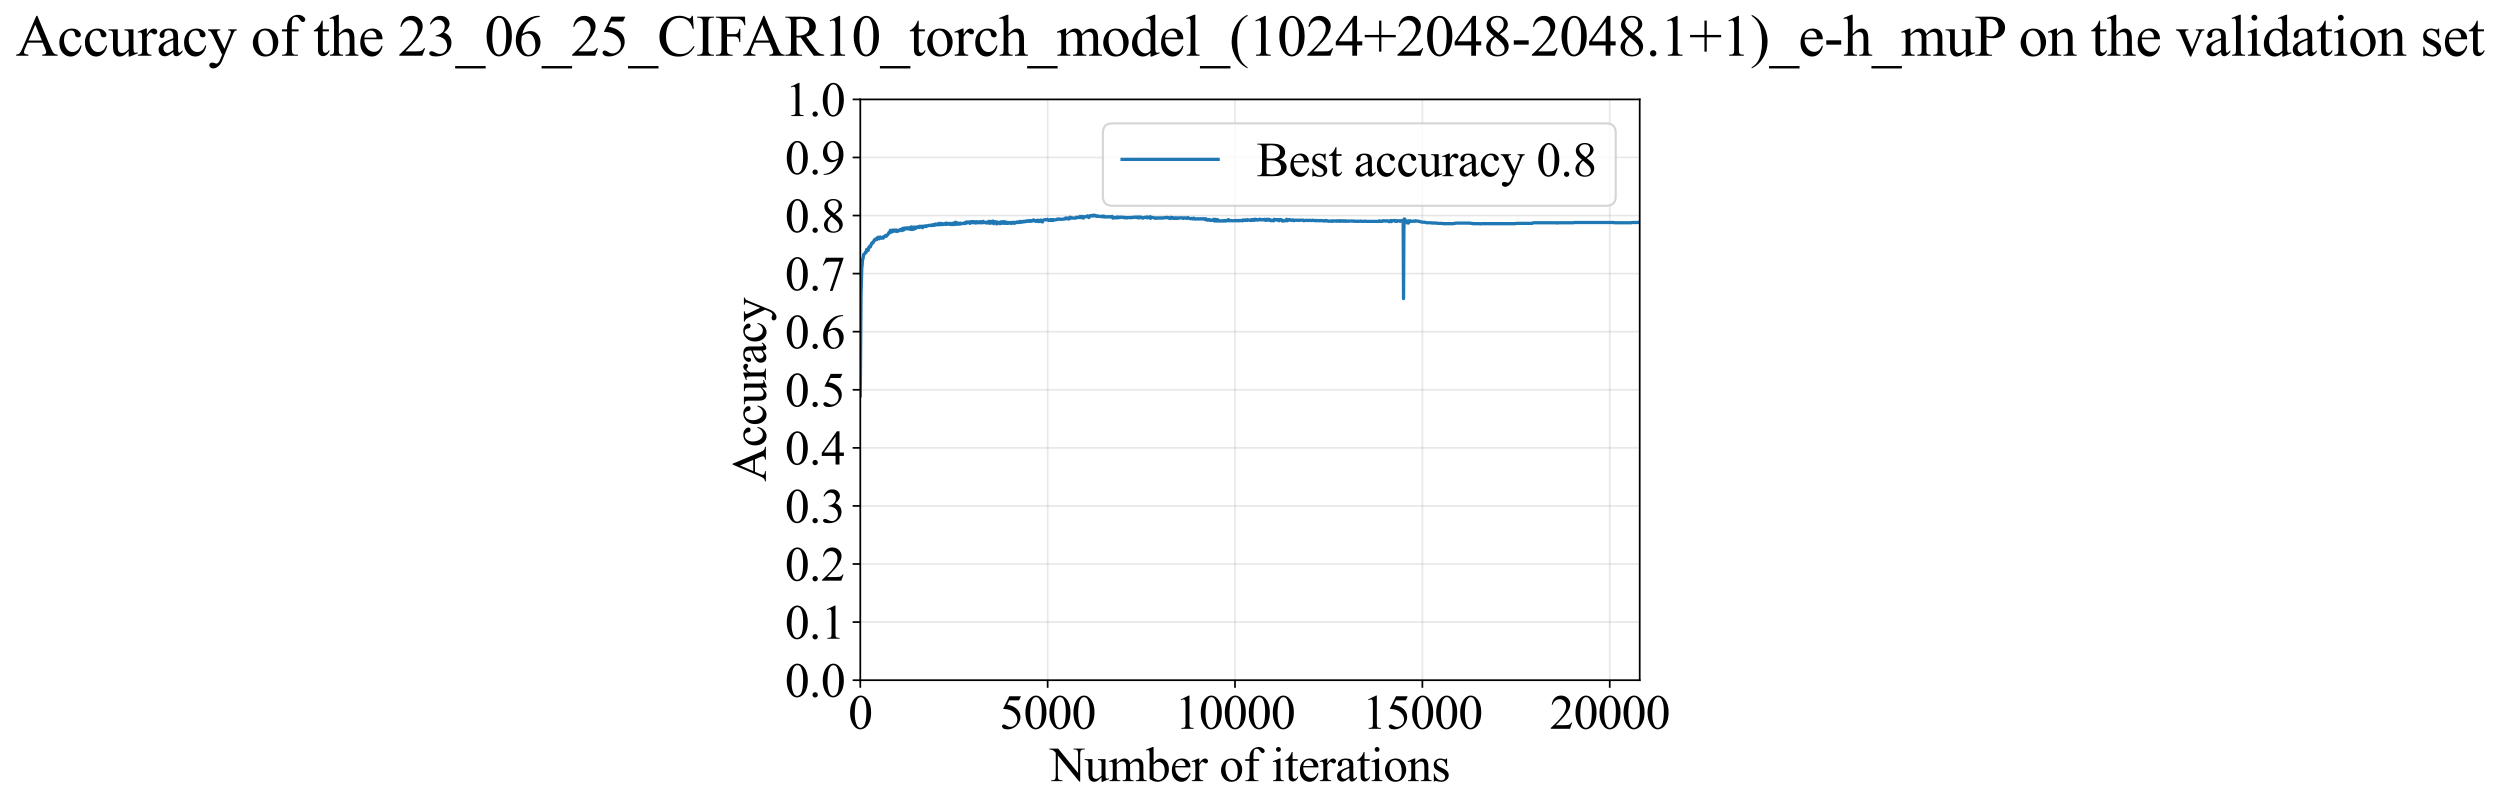 <?xml version="1.0" encoding="utf-8" standalone="no"?>
<!DOCTYPE svg PUBLIC "-//W3C//DTD SVG 1.1//EN"
  "http://www.w3.org/Graphics/SVG/1.1/DTD/svg11.dtd">
<svg xmlns:xlink="http://www.w3.org/1999/xlink" width="1145.454pt" height="369.808pt" viewBox="0 0 1145.454 369.808" xmlns="http://www.w3.org/2000/svg" version="1.1">
 <defs>
  <style type="text/css">*{stroke-linejoin: round; stroke-linecap: butt}</style>
 </defs>
 <g id="figure_1">
  <g id="patch_1">
   <path d="M 0 369.808 
L 1145.454 369.808 
L 1145.454 0 
L 0 0 
z
" style="fill: #ffffff"/>
  </g>
  <g id="axes_1">
   <g id="patch_2">
    <path d="M 394.167 311.644 
L 751.287 311.644 
L 751.287 45.532 
L 394.167 45.532 
z
" style="fill: #ffffff"/>
   </g>
   <g id="matplotlib.axis_1">
    <g id="xtick_1">
     <g id="line2d_1">
      <path d="M 394.167 311.644 
L 394.167 45.532 
" clip-path="url(#pf8b48f209d)" style="fill: none; stroke: #b0b0b0; stroke-opacity: 0.3; stroke-width: 0.8; stroke-linecap: square"/>
     </g>
     <g id="line2d_2">
      <defs>
       <path id="m01fea555b1" d="M 0 0 
L 0 3.5 
" style="stroke: #000000; stroke-width: 0.8"/>
      </defs>
      <g>
       <use xlink:href="#m01fea555b1" x="394.167" y="311.644" style="stroke: #000000; stroke-width: 0.8"/>
      </g>
     </g>
     <g id="text_1">
      <!-- 0 -->
      <g transform="translate(388.667 333.92) scale(0.22 -0.22)">
       <defs>
        <path id="TimesNewRomanPSMT-30" d="M 231 2094 
Q 231 2819 450 3342 
Q 669 3866 1031 4122 
Q 1313 4325 1613 4325 
Q 2100 4325 2488 3828 
Q 2972 3213 2972 2159 
Q 2972 1422 2759 906 
Q 2547 391 2217 158 
Q 1888 -75 1581 -75 
Q 975 -75 572 641 
Q 231 1244 231 2094 
z
M 844 2016 
Q 844 1141 1059 588 
Q 1238 122 1591 122 
Q 1759 122 1940 273 
Q 2122 425 2216 781 
Q 2359 1319 2359 2297 
Q 2359 3022 2209 3506 
Q 2097 3866 1919 4016 
Q 1791 4119 1609 4119 
Q 1397 4119 1231 3928 
Q 1006 3669 925 3112 
Q 844 2556 844 2016 
z
" transform="scale(0.016)"/>
       </defs>
       <use xlink:href="#TimesNewRomanPSMT-30"/>
      </g>
     </g>
    </g>
    <g id="xtick_2">
     <g id="line2d_3">
      <path d="M 480.013 311.644 
L 480.013 45.532 
" clip-path="url(#pf8b48f209d)" style="fill: none; stroke: #b0b0b0; stroke-opacity: 0.3; stroke-width: 0.8; stroke-linecap: square"/>
     </g>
     <g id="line2d_4">
      <g>
       <use xlink:href="#m01fea555b1" x="480.013" y="311.644" style="stroke: #000000; stroke-width: 0.8"/>
      </g>
     </g>
     <g id="text_2">
      <!-- 5000 -->
      <g transform="translate(458.013 333.92) scale(0.22 -0.22)">
       <defs>
        <path id="TimesNewRomanPSMT-35" d="M 2778 4238 
L 2534 3706 
L 1259 3706 
L 981 3138 
Q 1809 3016 2294 2522 
Q 2709 2097 2709 1522 
Q 2709 1188 2573 903 
Q 2438 619 2231 419 
Q 2025 219 1772 97 
Q 1413 -75 1034 -75 
Q 653 -75 479 54 
Q 306 184 306 341 
Q 306 428 378 495 
Q 450 563 559 563 
Q 641 563 702 538 
Q 763 513 909 409 
Q 1144 247 1384 247 
Q 1750 247 2026 523 
Q 2303 800 2303 1197 
Q 2303 1581 2056 1914 
Q 1809 2247 1375 2428 
Q 1034 2569 447 2591 
L 1259 4238 
L 2778 4238 
z
" transform="scale(0.016)"/>
       </defs>
       <use xlink:href="#TimesNewRomanPSMT-35"/>
       <use xlink:href="#TimesNewRomanPSMT-30" transform="translate(50 0)"/>
       <use xlink:href="#TimesNewRomanPSMT-30" transform="translate(100 0)"/>
       <use xlink:href="#TimesNewRomanPSMT-30" transform="translate(150 0)"/>
      </g>
     </g>
    </g>
    <g id="xtick_3">
     <g id="line2d_5">
      <path d="M 565.859 311.644 
L 565.859 45.532 
" clip-path="url(#pf8b48f209d)" style="fill: none; stroke: #b0b0b0; stroke-opacity: 0.3; stroke-width: 0.8; stroke-linecap: square"/>
     </g>
     <g id="line2d_6">
      <g>
       <use xlink:href="#m01fea555b1" x="565.859" y="311.644" style="stroke: #000000; stroke-width: 0.8"/>
      </g>
     </g>
     <g id="text_3">
      <!-- 10000 -->
      <g transform="translate(538.359 333.92) scale(0.22 -0.22)">
       <defs>
        <path id="TimesNewRomanPSMT-31" d="M 750 3822 
L 1781 4325 
L 1884 4325 
L 1884 747 
Q 1884 391 1914 303 
Q 1944 216 2037 169 
Q 2131 122 2419 116 
L 2419 0 
L 825 0 
L 825 116 
Q 1125 122 1212 167 
Q 1300 213 1334 289 
Q 1369 366 1369 747 
L 1369 3034 
Q 1369 3497 1338 3628 
Q 1316 3728 1258 3775 
Q 1200 3822 1119 3822 
Q 1003 3822 797 3725 
L 750 3822 
z
" transform="scale(0.016)"/>
       </defs>
       <use xlink:href="#TimesNewRomanPSMT-31"/>
       <use xlink:href="#TimesNewRomanPSMT-30" transform="translate(50 0)"/>
       <use xlink:href="#TimesNewRomanPSMT-30" transform="translate(100 0)"/>
       <use xlink:href="#TimesNewRomanPSMT-30" transform="translate(150 0)"/>
       <use xlink:href="#TimesNewRomanPSMT-30" transform="translate(200 0)"/>
      </g>
     </g>
    </g>
    <g id="xtick_4">
     <g id="line2d_7">
      <path d="M 651.706 311.644 
L 651.706 45.532 
" clip-path="url(#pf8b48f209d)" style="fill: none; stroke: #b0b0b0; stroke-opacity: 0.3; stroke-width: 0.8; stroke-linecap: square"/>
     </g>
     <g id="line2d_8">
      <g>
       <use xlink:href="#m01fea555b1" x="651.706" y="311.644" style="stroke: #000000; stroke-width: 0.8"/>
      </g>
     </g>
     <g id="text_4">
      <!-- 15000 -->
      <g transform="translate(624.206 333.92) scale(0.22 -0.22)">
       <use xlink:href="#TimesNewRomanPSMT-31"/>
       <use xlink:href="#TimesNewRomanPSMT-35" transform="translate(50 0)"/>
       <use xlink:href="#TimesNewRomanPSMT-30" transform="translate(100 0)"/>
       <use xlink:href="#TimesNewRomanPSMT-30" transform="translate(150 0)"/>
       <use xlink:href="#TimesNewRomanPSMT-30" transform="translate(200 0)"/>
      </g>
     </g>
    </g>
    <g id="xtick_5">
     <g id="line2d_9">
      <path d="M 737.552 311.644 
L 737.552 45.532 
" clip-path="url(#pf8b48f209d)" style="fill: none; stroke: #b0b0b0; stroke-opacity: 0.3; stroke-width: 0.8; stroke-linecap: square"/>
     </g>
     <g id="line2d_10">
      <g>
       <use xlink:href="#m01fea555b1" x="737.552" y="311.644" style="stroke: #000000; stroke-width: 0.8"/>
      </g>
     </g>
     <g id="text_5">
      <!-- 20000 -->
      <g transform="translate(710.052 333.92) scale(0.22 -0.22)">
       <defs>
        <path id="TimesNewRomanPSMT-32" d="M 2934 816 
L 2638 0 
L 138 0 
L 138 116 
Q 1241 1122 1691 1759 
Q 2141 2397 2141 2925 
Q 2141 3328 1894 3587 
Q 1647 3847 1303 3847 
Q 991 3847 742 3664 
Q 494 3481 375 3128 
L 259 3128 
Q 338 3706 661 4015 
Q 984 4325 1469 4325 
Q 1984 4325 2329 3994 
Q 2675 3663 2675 3213 
Q 2675 2891 2525 2569 
Q 2294 2063 1775 1497 
Q 997 647 803 472 
L 1909 472 
Q 2247 472 2383 497 
Q 2519 522 2628 598 
Q 2738 675 2819 816 
L 2934 816 
z
" transform="scale(0.016)"/>
       </defs>
       <use xlink:href="#TimesNewRomanPSMT-32"/>
       <use xlink:href="#TimesNewRomanPSMT-30" transform="translate(50 0)"/>
       <use xlink:href="#TimesNewRomanPSMT-30" transform="translate(100 0)"/>
       <use xlink:href="#TimesNewRomanPSMT-30" transform="translate(150 0)"/>
       <use xlink:href="#TimesNewRomanPSMT-30" transform="translate(200 0)"/>
      </g>
     </g>
    </g>
    <g id="text_6">
     <!-- Number of iterations -->
     <g transform="translate(481.085 357.902) scale(0.22 -0.22)">
      <defs>
       <path id="TimesNewRomanPSMT-4e" d="M -84 4238 
L 1066 4238 
L 3656 1059 
L 3656 3503 
Q 3656 3894 3569 3991 
Q 3453 4122 3203 4122 
L 3056 4122 
L 3056 4238 
L 4531 4238 
L 4531 4122 
L 4381 4122 
Q 4113 4122 4000 3959 
Q 3931 3859 3931 3503 
L 3931 -69 
L 3819 -69 
L 1025 3344 
L 1025 734 
Q 1025 344 1109 247 
Q 1228 116 1475 116 
L 1625 116 
L 1625 0 
L 150 0 
L 150 116 
L 297 116 
Q 569 116 681 278 
Q 750 378 750 734 
L 750 3681 
Q 566 3897 470 3965 
Q 375 4034 191 4094 
Q 100 4122 -84 4122 
L -84 4238 
z
" transform="scale(0.016)"/>
       <path id="TimesNewRomanPSMT-75" d="M 2709 2863 
L 2709 1128 
Q 2709 631 2732 520 
Q 2756 409 2807 365 
Q 2859 322 2928 322 
Q 3025 322 3147 375 
L 3191 266 
L 2334 -88 
L 2194 -88 
L 2194 519 
Q 1825 119 1631 15 
Q 1438 -88 1222 -88 
Q 981 -88 804 51 
Q 628 191 559 409 
Q 491 628 491 1028 
L 491 2306 
Q 491 2509 447 2587 
Q 403 2666 317 2708 
Q 231 2750 6 2747 
L 6 2863 
L 1009 2863 
L 1009 947 
Q 1009 547 1148 422 
Q 1288 297 1484 297 
Q 1619 297 1789 381 
Q 1959 466 2194 703 
L 2194 2325 
Q 2194 2569 2105 2655 
Q 2016 2741 1734 2747 
L 1734 2863 
L 2709 2863 
z
" transform="scale(0.016)"/>
       <path id="TimesNewRomanPSMT-6d" d="M 1050 2338 
Q 1363 2650 1419 2697 
Q 1559 2816 1721 2881 
Q 1884 2947 2044 2947 
Q 2313 2947 2506 2790 
Q 2700 2634 2766 2338 
Q 3088 2713 3309 2830 
Q 3531 2947 3766 2947 
Q 3994 2947 4170 2830 
Q 4347 2713 4450 2447 
Q 4519 2266 4519 1878 
L 4519 647 
Q 4519 378 4559 278 
Q 4591 209 4675 161 
Q 4759 113 4950 113 
L 4950 0 
L 3538 0 
L 3538 113 
L 3597 113 
Q 3781 113 3884 184 
Q 3956 234 3988 344 
Q 4000 397 4000 647 
L 4000 1878 
Q 4000 2228 3916 2372 
Q 3794 2572 3525 2572 
Q 3359 2572 3192 2489 
Q 3025 2406 2788 2181 
L 2781 2147 
L 2788 2013 
L 2788 647 
Q 2788 353 2820 281 
Q 2853 209 2943 161 
Q 3034 113 3253 113 
L 3253 0 
L 1806 0 
L 1806 113 
Q 2044 113 2133 169 
Q 2222 225 2256 338 
Q 2272 391 2272 647 
L 2272 1878 
Q 2272 2228 2169 2381 
Q 2031 2581 1784 2581 
Q 1616 2581 1450 2491 
Q 1191 2353 1050 2181 
L 1050 647 
Q 1050 366 1089 281 
Q 1128 197 1204 155 
Q 1281 113 1516 113 
L 1516 0 
L 100 0 
L 100 113 
Q 297 113 375 155 
Q 453 197 493 289 
Q 534 381 534 647 
L 534 1741 
Q 534 2213 506 2350 
Q 484 2453 437 2492 
Q 391 2531 309 2531 
Q 222 2531 100 2484 
L 53 2597 
L 916 2947 
L 1050 2947 
L 1050 2338 
z
" transform="scale(0.016)"/>
       <path id="TimesNewRomanPSMT-62" d="M 984 2369 
Q 1400 2947 1881 2947 
Q 2322 2947 2650 2570 
Q 2978 2194 2978 1541 
Q 2978 778 2472 313 
Q 2038 -88 1503 -88 
Q 1253 -88 995 3 
Q 738 94 469 275 
L 469 3241 
Q 469 3728 445 3840 
Q 422 3953 372 3993 
Q 322 4034 247 4034 
Q 159 4034 28 3984 
L -16 4094 
L 844 4444 
L 984 4444 
L 984 2369 
z
M 984 2169 
L 984 456 
Q 1144 300 1314 220 
Q 1484 141 1663 141 
Q 1947 141 2192 453 
Q 2438 766 2438 1363 
Q 2438 1913 2192 2208 
Q 1947 2503 1634 2503 
Q 1469 2503 1303 2419 
Q 1178 2356 984 2169 
z
" transform="scale(0.016)"/>
       <path id="TimesNewRomanPSMT-65" d="M 681 1784 
Q 678 1147 991 784 
Q 1303 422 1725 422 
Q 2006 422 2214 576 
Q 2422 731 2563 1106 
L 2659 1044 
Q 2594 616 2278 264 
Q 1963 -88 1488 -88 
Q 972 -88 605 314 
Q 238 716 238 1394 
Q 238 2128 614 2539 
Q 991 2950 1559 2950 
Q 2041 2950 2350 2633 
Q 2659 2316 2659 1784 
L 681 1784 
z
M 681 1966 
L 2006 1966 
Q 1991 2241 1941 2353 
Q 1863 2528 1708 2628 
Q 1553 2728 1384 2728 
Q 1125 2728 920 2526 
Q 716 2325 681 1966 
z
" transform="scale(0.016)"/>
       <path id="TimesNewRomanPSMT-72" d="M 1038 2947 
L 1038 2303 
Q 1397 2947 1775 2947 
Q 1947 2947 2059 2842 
Q 2172 2738 2172 2600 
Q 2172 2478 2090 2393 
Q 2009 2309 1897 2309 
Q 1788 2309 1652 2417 
Q 1516 2525 1450 2525 
Q 1394 2525 1328 2463 
Q 1188 2334 1038 2041 
L 1038 669 
Q 1038 431 1097 309 
Q 1138 225 1241 169 
Q 1344 113 1538 113 
L 1538 0 
L 72 0 
L 72 113 
Q 291 113 397 181 
Q 475 231 506 341 
Q 522 394 522 644 
L 522 1753 
Q 522 2253 501 2348 
Q 481 2444 426 2487 
Q 372 2531 291 2531 
Q 194 2531 72 2484 
L 41 2597 
L 906 2947 
L 1038 2947 
z
" transform="scale(0.016)"/>
       <path id="TimesNewRomanPSMT-20" transform="scale(0.016)"/>
       <path id="TimesNewRomanPSMT-6f" d="M 1600 2947 
Q 2250 2947 2644 2453 
Q 2978 2031 2978 1484 
Q 2978 1100 2793 706 
Q 2609 313 2286 112 
Q 1963 -88 1566 -88 
Q 919 -88 538 428 
Q 216 863 216 1403 
Q 216 1797 411 2186 
Q 606 2575 925 2761 
Q 1244 2947 1600 2947 
z
M 1503 2744 
Q 1338 2744 1170 2645 
Q 1003 2547 900 2300 
Q 797 2053 797 1666 
Q 797 1041 1045 587 
Q 1294 134 1700 134 
Q 2003 134 2200 384 
Q 2397 634 2397 1244 
Q 2397 2006 2069 2444 
Q 1847 2744 1503 2744 
z
" transform="scale(0.016)"/>
       <path id="TimesNewRomanPSMT-66" d="M 1319 2638 
L 1319 756 
Q 1319 356 1406 250 
Q 1522 113 1716 113 
L 1975 113 
L 1975 0 
L 266 0 
L 266 113 
L 394 113 
Q 519 113 622 175 
Q 725 238 764 344 
Q 803 450 803 756 
L 803 2638 
L 247 2638 
L 247 2863 
L 803 2863 
L 803 3050 
Q 803 3478 940 3775 
Q 1078 4072 1361 4255 
Q 1644 4438 1997 4438 
Q 2325 4438 2600 4225 
Q 2781 4084 2781 3909 
Q 2781 3816 2700 3733 
Q 2619 3650 2525 3650 
Q 2453 3650 2373 3701 
Q 2294 3753 2178 3923 
Q 2063 4094 1966 4153 
Q 1869 4213 1750 4213 
Q 1606 4213 1506 4136 
Q 1406 4059 1362 3898 
Q 1319 3738 1319 3069 
L 1319 2863 
L 2056 2863 
L 2056 2638 
L 1319 2638 
z
" transform="scale(0.016)"/>
       <path id="TimesNewRomanPSMT-69" d="M 928 4444 
Q 1059 4444 1151 4351 
Q 1244 4259 1244 4128 
Q 1244 3997 1151 3903 
Q 1059 3809 928 3809 
Q 797 3809 703 3903 
Q 609 3997 609 4128 
Q 609 4259 701 4351 
Q 794 4444 928 4444 
z
M 1188 2947 
L 1188 647 
Q 1188 378 1227 289 
Q 1266 200 1342 156 
Q 1419 113 1622 113 
L 1622 0 
L 231 0 
L 231 113 
Q 441 113 512 153 
Q 584 194 626 287 
Q 669 381 669 647 
L 669 1750 
Q 669 2216 641 2353 
Q 619 2453 572 2492 
Q 525 2531 444 2531 
Q 356 2531 231 2484 
L 188 2597 
L 1050 2947 
L 1188 2947 
z
" transform="scale(0.016)"/>
       <path id="TimesNewRomanPSMT-74" d="M 1031 3803 
L 1031 2863 
L 1700 2863 
L 1700 2644 
L 1031 2644 
L 1031 788 
Q 1031 509 1111 412 
Q 1191 316 1316 316 
Q 1419 316 1516 380 
Q 1613 444 1666 569 
L 1788 569 
Q 1678 263 1478 108 
Q 1278 -47 1066 -47 
Q 922 -47 784 33 
Q 647 113 581 261 
Q 516 409 516 719 
L 516 2644 
L 63 2644 
L 63 2747 
Q 234 2816 414 2980 
Q 594 3144 734 3369 
Q 806 3488 934 3803 
L 1031 3803 
z
" transform="scale(0.016)"/>
       <path id="TimesNewRomanPSMT-61" d="M 1822 413 
Q 1381 72 1269 19 
Q 1100 -59 909 -59 
Q 613 -59 420 144 
Q 228 347 228 678 
Q 228 888 322 1041 
Q 450 1253 767 1440 
Q 1084 1628 1822 1897 
L 1822 2009 
Q 1822 2438 1686 2597 
Q 1550 2756 1291 2756 
Q 1094 2756 978 2650 
Q 859 2544 859 2406 
L 866 2225 
Q 866 2081 792 2003 
Q 719 1925 600 1925 
Q 484 1925 411 2006 
Q 338 2088 338 2228 
Q 338 2497 613 2722 
Q 888 2947 1384 2947 
Q 1766 2947 2009 2819 
Q 2194 2722 2281 2516 
Q 2338 2381 2338 1966 
L 2338 994 
Q 2338 584 2353 492 
Q 2369 400 2405 369 
Q 2441 338 2488 338 
Q 2538 338 2575 359 
Q 2641 400 2828 588 
L 2828 413 
Q 2478 -56 2159 -56 
Q 2006 -56 1915 50 
Q 1825 156 1822 413 
z
M 1822 616 
L 1822 1706 
Q 1350 1519 1213 1441 
Q 966 1303 859 1153 
Q 753 1003 753 825 
Q 753 600 887 451 
Q 1022 303 1197 303 
Q 1434 303 1822 616 
z
" transform="scale(0.016)"/>
       <path id="TimesNewRomanPSMT-6e" d="M 1034 2341 
Q 1538 2947 1994 2947 
Q 2228 2947 2397 2830 
Q 2566 2713 2666 2444 
Q 2734 2256 2734 1869 
L 2734 647 
Q 2734 375 2778 278 
Q 2813 200 2889 156 
Q 2966 113 3172 113 
L 3172 0 
L 1756 0 
L 1756 113 
L 1816 113 
Q 2016 113 2095 173 
Q 2175 234 2206 353 
Q 2219 400 2219 647 
L 2219 1819 
Q 2219 2209 2117 2386 
Q 2016 2563 1775 2563 
Q 1403 2563 1034 2156 
L 1034 647 
Q 1034 356 1069 288 
Q 1113 197 1189 155 
Q 1266 113 1500 113 
L 1500 0 
L 84 0 
L 84 113 
L 147 113 
Q 366 113 442 223 
Q 519 334 519 647 
L 519 1709 
Q 519 2225 495 2337 
Q 472 2450 423 2490 
Q 375 2531 294 2531 
Q 206 2531 84 2484 
L 38 2597 
L 900 2947 
L 1034 2947 
L 1034 2341 
z
" transform="scale(0.016)"/>
       <path id="TimesNewRomanPSMT-73" d="M 2050 2947 
L 2050 1972 
L 1947 1972 
Q 1828 2431 1642 2597 
Q 1456 2763 1169 2763 
Q 950 2763 815 2647 
Q 681 2531 681 2391 
Q 681 2216 781 2091 
Q 878 1963 1175 1819 
L 1631 1597 
Q 2266 1288 2266 781 
Q 2266 391 1970 151 
Q 1675 -88 1309 -88 
Q 1047 -88 709 6 
Q 606 38 541 38 
Q 469 38 428 -44 
L 325 -44 
L 325 978 
L 428 978 
Q 516 541 762 319 
Q 1009 97 1316 97 
Q 1531 97 1667 223 
Q 1803 350 1803 528 
Q 1803 744 1651 891 
Q 1500 1038 1047 1263 
Q 594 1488 453 1669 
Q 313 1847 313 2119 
Q 313 2472 555 2709 
Q 797 2947 1181 2947 
Q 1350 2947 1591 2875 
Q 1750 2828 1803 2828 
Q 1853 2828 1881 2850 
Q 1909 2872 1947 2947 
L 2050 2947 
z
" transform="scale(0.016)"/>
      </defs>
      <use xlink:href="#TimesNewRomanPSMT-4e"/>
      <use xlink:href="#TimesNewRomanPSMT-75" transform="translate(72.217 0)"/>
      <use xlink:href="#TimesNewRomanPSMT-6d" transform="translate(122.217 0)"/>
      <use xlink:href="#TimesNewRomanPSMT-62" transform="translate(200 0)"/>
      <use xlink:href="#TimesNewRomanPSMT-65" transform="translate(250 0)"/>
      <use xlink:href="#TimesNewRomanPSMT-72" transform="translate(294.385 0)"/>
      <use xlink:href="#TimesNewRomanPSMT-20" transform="translate(327.686 0)"/>
      <use xlink:href="#TimesNewRomanPSMT-6f" transform="translate(352.686 0)"/>
      <use xlink:href="#TimesNewRomanPSMT-66" transform="translate(402.686 0)"/>
      <use xlink:href="#TimesNewRomanPSMT-20" transform="translate(435.986 0)"/>
      <use xlink:href="#TimesNewRomanPSMT-69" transform="translate(460.986 0)"/>
      <use xlink:href="#TimesNewRomanPSMT-74" transform="translate(488.77 0)"/>
      <use xlink:href="#TimesNewRomanPSMT-65" transform="translate(516.553 0)"/>
      <use xlink:href="#TimesNewRomanPSMT-72" transform="translate(560.938 0)"/>
      <use xlink:href="#TimesNewRomanPSMT-61" transform="translate(594.238 0)"/>
      <use xlink:href="#TimesNewRomanPSMT-74" transform="translate(638.623 0)"/>
      <use xlink:href="#TimesNewRomanPSMT-69" transform="translate(666.406 0)"/>
      <use xlink:href="#TimesNewRomanPSMT-6f" transform="translate(694.189 0)"/>
      <use xlink:href="#TimesNewRomanPSMT-6e" transform="translate(744.189 0)"/>
      <use xlink:href="#TimesNewRomanPSMT-73" transform="translate(794.189 0)"/>
     </g>
    </g>
   </g>
   <g id="matplotlib.axis_2">
    <g id="ytick_1">
     <g id="line2d_11">
      <path d="M 394.167 311.644 
L 751.287 311.644 
" clip-path="url(#pf8b48f209d)" style="fill: none; stroke: #b0b0b0; stroke-opacity: 0.3; stroke-width: 0.8; stroke-linecap: square"/>
     </g>
     <g id="line2d_12">
      <defs>
       <path id="mce6411db5b" d="M 0 0 
L -3.5 0 
" style="stroke: #000000; stroke-width: 0.8"/>
      </defs>
      <g>
       <use xlink:href="#mce6411db5b" x="394.167" y="311.644" style="stroke: #000000; stroke-width: 0.8"/>
      </g>
     </g>
     <g id="text_7">
      <!-- 0.0 -->
      <g transform="translate(359.667 319.282) scale(0.22 -0.22)">
       <defs>
        <path id="TimesNewRomanPSMT-2e" d="M 800 606 
Q 947 606 1047 504 
Q 1147 403 1147 259 
Q 1147 116 1045 14 
Q 944 -88 800 -88 
Q 656 -88 554 14 
Q 453 116 453 259 
Q 453 406 554 506 
Q 656 606 800 606 
z
" transform="scale(0.016)"/>
       </defs>
       <use xlink:href="#TimesNewRomanPSMT-30"/>
       <use xlink:href="#TimesNewRomanPSMT-2e" transform="translate(50 0)"/>
       <use xlink:href="#TimesNewRomanPSMT-30" transform="translate(75 0)"/>
      </g>
     </g>
    </g>
    <g id="ytick_2">
     <g id="line2d_13">
      <path d="M 394.167 285.032 
L 751.287 285.032 
" clip-path="url(#pf8b48f209d)" style="fill: none; stroke: #b0b0b0; stroke-opacity: 0.3; stroke-width: 0.8; stroke-linecap: square"/>
     </g>
     <g id="line2d_14">
      <g>
       <use xlink:href="#mce6411db5b" x="394.167" y="285.032" style="stroke: #000000; stroke-width: 0.8"/>
      </g>
     </g>
     <g id="text_8">
      <!-- 0.1 -->
      <g transform="translate(359.667 292.67) scale(0.22 -0.22)">
       <use xlink:href="#TimesNewRomanPSMT-30"/>
       <use xlink:href="#TimesNewRomanPSMT-2e" transform="translate(50 0)"/>
       <use xlink:href="#TimesNewRomanPSMT-31" transform="translate(75 0)"/>
      </g>
     </g>
    </g>
    <g id="ytick_3">
     <g id="line2d_15">
      <path d="M 394.167 258.421 
L 751.287 258.421 
" clip-path="url(#pf8b48f209d)" style="fill: none; stroke: #b0b0b0; stroke-opacity: 0.3; stroke-width: 0.8; stroke-linecap: square"/>
     </g>
     <g id="line2d_16">
      <g>
       <use xlink:href="#mce6411db5b" x="394.167" y="258.421" style="stroke: #000000; stroke-width: 0.8"/>
      </g>
     </g>
     <g id="text_9">
      <!-- 0.2 -->
      <g transform="translate(359.667 266.059) scale(0.22 -0.22)">
       <use xlink:href="#TimesNewRomanPSMT-30"/>
       <use xlink:href="#TimesNewRomanPSMT-2e" transform="translate(50 0)"/>
       <use xlink:href="#TimesNewRomanPSMT-32" transform="translate(75 0)"/>
      </g>
     </g>
    </g>
    <g id="ytick_4">
     <g id="line2d_17">
      <path d="M 394.167 231.81 
L 751.287 231.81 
" clip-path="url(#pf8b48f209d)" style="fill: none; stroke: #b0b0b0; stroke-opacity: 0.3; stroke-width: 0.8; stroke-linecap: square"/>
     </g>
     <g id="line2d_18">
      <g>
       <use xlink:href="#mce6411db5b" x="394.167" y="231.81" style="stroke: #000000; stroke-width: 0.8"/>
      </g>
     </g>
     <g id="text_10">
      <!-- 0.3 -->
      <g transform="translate(359.667 239.448) scale(0.22 -0.22)">
       <defs>
        <path id="TimesNewRomanPSMT-33" d="M 325 3431 
Q 506 3859 782 4092 
Q 1059 4325 1472 4325 
Q 1981 4325 2253 3994 
Q 2459 3747 2459 3466 
Q 2459 3003 1878 2509 
Q 2269 2356 2469 2072 
Q 2669 1788 2669 1403 
Q 2669 853 2319 450 
Q 1863 -75 997 -75 
Q 569 -75 414 31 
Q 259 138 259 259 
Q 259 350 332 419 
Q 406 488 509 488 
Q 588 488 669 463 
Q 722 447 909 348 
Q 1097 250 1169 231 
Q 1284 197 1416 197 
Q 1734 197 1970 444 
Q 2206 691 2206 1028 
Q 2206 1275 2097 1509 
Q 2016 1684 1919 1775 
Q 1784 1900 1550 2001 
Q 1316 2103 1072 2103 
L 972 2103 
L 972 2197 
Q 1219 2228 1467 2375 
Q 1716 2522 1828 2728 
Q 1941 2934 1941 3181 
Q 1941 3503 1739 3701 
Q 1538 3900 1238 3900 
Q 753 3900 428 3381 
L 325 3431 
z
" transform="scale(0.016)"/>
       </defs>
       <use xlink:href="#TimesNewRomanPSMT-30"/>
       <use xlink:href="#TimesNewRomanPSMT-2e" transform="translate(50 0)"/>
       <use xlink:href="#TimesNewRomanPSMT-33" transform="translate(75 0)"/>
      </g>
     </g>
    </g>
    <g id="ytick_5">
     <g id="line2d_19">
      <path d="M 394.167 205.199 
L 751.287 205.199 
" clip-path="url(#pf8b48f209d)" style="fill: none; stroke: #b0b0b0; stroke-opacity: 0.3; stroke-width: 0.8; stroke-linecap: square"/>
     </g>
     <g id="line2d_20">
      <g>
       <use xlink:href="#mce6411db5b" x="394.167" y="205.199" style="stroke: #000000; stroke-width: 0.8"/>
      </g>
     </g>
     <g id="text_11">
      <!-- 0.4 -->
      <g transform="translate(359.667 212.837) scale(0.22 -0.22)">
       <defs>
        <path id="TimesNewRomanPSMT-34" d="M 2978 1563 
L 2978 1119 
L 2409 1119 
L 2409 0 
L 1894 0 
L 1894 1119 
L 100 1119 
L 100 1519 
L 2066 4325 
L 2409 4325 
L 2409 1563 
L 2978 1563 
z
M 1894 1563 
L 1894 3666 
L 406 1563 
L 1894 1563 
z
" transform="scale(0.016)"/>
       </defs>
       <use xlink:href="#TimesNewRomanPSMT-30"/>
       <use xlink:href="#TimesNewRomanPSMT-2e" transform="translate(50 0)"/>
       <use xlink:href="#TimesNewRomanPSMT-34" transform="translate(75 0)"/>
      </g>
     </g>
    </g>
    <g id="ytick_6">
     <g id="line2d_21">
      <path d="M 394.167 178.588 
L 751.287 178.588 
" clip-path="url(#pf8b48f209d)" style="fill: none; stroke: #b0b0b0; stroke-opacity: 0.3; stroke-width: 0.8; stroke-linecap: square"/>
     </g>
     <g id="line2d_22">
      <g>
       <use xlink:href="#mce6411db5b" x="394.167" y="178.588" style="stroke: #000000; stroke-width: 0.8"/>
      </g>
     </g>
     <g id="text_12">
      <!-- 0.5 -->
      <g transform="translate(359.667 186.226) scale(0.22 -0.22)">
       <use xlink:href="#TimesNewRomanPSMT-30"/>
       <use xlink:href="#TimesNewRomanPSMT-2e" transform="translate(50 0)"/>
       <use xlink:href="#TimesNewRomanPSMT-35" transform="translate(75 0)"/>
      </g>
     </g>
    </g>
    <g id="ytick_7">
     <g id="line2d_23">
      <path d="M 394.167 151.976 
L 751.287 151.976 
" clip-path="url(#pf8b48f209d)" style="fill: none; stroke: #b0b0b0; stroke-opacity: 0.3; stroke-width: 0.8; stroke-linecap: square"/>
     </g>
     <g id="line2d_24">
      <g>
       <use xlink:href="#mce6411db5b" x="394.167" y="151.976" style="stroke: #000000; stroke-width: 0.8"/>
      </g>
     </g>
     <g id="text_13">
      <!-- 0.6 -->
      <g transform="translate(359.667 159.614) scale(0.22 -0.22)">
       <defs>
        <path id="TimesNewRomanPSMT-36" d="M 2869 4325 
L 2869 4209 
Q 2456 4169 2195 4045 
Q 1934 3922 1679 3669 
Q 1425 3416 1258 3105 
Q 1091 2794 978 2366 
Q 1428 2675 1881 2675 
Q 2316 2675 2634 2325 
Q 2953 1975 2953 1425 
Q 2953 894 2631 456 
Q 2244 -75 1606 -75 
Q 1172 -75 869 213 
Q 275 772 275 1663 
Q 275 2231 503 2743 
Q 731 3256 1154 3653 
Q 1578 4050 1965 4187 
Q 2353 4325 2688 4325 
L 2869 4325 
z
M 925 2138 
Q 869 1716 869 1456 
Q 869 1156 980 804 
Q 1091 453 1309 247 
Q 1469 100 1697 100 
Q 1969 100 2183 356 
Q 2397 613 2397 1088 
Q 2397 1622 2184 2012 
Q 1972 2403 1581 2403 
Q 1463 2403 1327 2353 
Q 1191 2303 925 2138 
z
" transform="scale(0.016)"/>
       </defs>
       <use xlink:href="#TimesNewRomanPSMT-30"/>
       <use xlink:href="#TimesNewRomanPSMT-2e" transform="translate(50 0)"/>
       <use xlink:href="#TimesNewRomanPSMT-36" transform="translate(75 0)"/>
      </g>
     </g>
    </g>
    <g id="ytick_8">
     <g id="line2d_25">
      <path d="M 394.167 125.365 
L 751.287 125.365 
" clip-path="url(#pf8b48f209d)" style="fill: none; stroke: #b0b0b0; stroke-opacity: 0.3; stroke-width: 0.8; stroke-linecap: square"/>
     </g>
     <g id="line2d_26">
      <g>
       <use xlink:href="#mce6411db5b" x="394.167" y="125.365" style="stroke: #000000; stroke-width: 0.8"/>
      </g>
     </g>
     <g id="text_14">
      <!-- 0.7 -->
      <g transform="translate(359.667 133.003) scale(0.22 -0.22)">
       <defs>
        <path id="TimesNewRomanPSMT-37" d="M 644 4238 
L 2916 4238 
L 2916 4119 
L 1503 -88 
L 1153 -88 
L 2419 3728 
L 1253 3728 
Q 900 3728 750 3644 
Q 488 3500 328 3200 
L 238 3234 
L 644 4238 
z
" transform="scale(0.016)"/>
       </defs>
       <use xlink:href="#TimesNewRomanPSMT-30"/>
       <use xlink:href="#TimesNewRomanPSMT-2e" transform="translate(50 0)"/>
       <use xlink:href="#TimesNewRomanPSMT-37" transform="translate(75 0)"/>
      </g>
     </g>
    </g>
    <g id="ytick_9">
     <g id="line2d_27">
      <path d="M 394.167 98.754 
L 751.287 98.754 
" clip-path="url(#pf8b48f209d)" style="fill: none; stroke: #b0b0b0; stroke-opacity: 0.3; stroke-width: 0.8; stroke-linecap: square"/>
     </g>
     <g id="line2d_28">
      <g>
       <use xlink:href="#mce6411db5b" x="394.167" y="98.754" style="stroke: #000000; stroke-width: 0.8"/>
      </g>
     </g>
     <g id="text_15">
      <!-- 0.8 -->
      <g transform="translate(359.667 106.392) scale(0.22 -0.22)">
       <defs>
        <path id="TimesNewRomanPSMT-38" d="M 1228 2134 
Q 725 2547 579 2797 
Q 434 3047 434 3316 
Q 434 3728 753 4026 
Q 1072 4325 1600 4325 
Q 2113 4325 2425 4047 
Q 2738 3769 2738 3413 
Q 2738 3175 2569 2928 
Q 2400 2681 1866 2347 
Q 2416 1922 2594 1678 
Q 2831 1359 2831 1006 
Q 2831 559 2490 242 
Q 2150 -75 1597 -75 
Q 994 -75 656 303 
Q 388 606 388 966 
Q 388 1247 577 1523 
Q 766 1800 1228 2134 
z
M 1719 2469 
Q 2094 2806 2194 3001 
Q 2294 3197 2294 3444 
Q 2294 3772 2109 3958 
Q 1925 4144 1606 4144 
Q 1288 4144 1088 3959 
Q 888 3775 888 3528 
Q 888 3366 970 3203 
Q 1053 3041 1206 2894 
L 1719 2469 
z
M 1375 2016 
Q 1116 1797 991 1539 
Q 866 1281 866 981 
Q 866 578 1086 336 
Q 1306 94 1647 94 
Q 1984 94 2187 284 
Q 2391 475 2391 747 
Q 2391 972 2272 1150 
Q 2050 1481 1375 2016 
z
" transform="scale(0.016)"/>
       </defs>
       <use xlink:href="#TimesNewRomanPSMT-30"/>
       <use xlink:href="#TimesNewRomanPSMT-2e" transform="translate(50 0)"/>
       <use xlink:href="#TimesNewRomanPSMT-38" transform="translate(75 0)"/>
      </g>
     </g>
    </g>
    <g id="ytick_10">
     <g id="line2d_29">
      <path d="M 394.167 72.143 
L 751.287 72.143 
" clip-path="url(#pf8b48f209d)" style="fill: none; stroke: #b0b0b0; stroke-opacity: 0.3; stroke-width: 0.8; stroke-linecap: square"/>
     </g>
     <g id="line2d_30">
      <g>
       <use xlink:href="#mce6411db5b" x="394.167" y="72.143" style="stroke: #000000; stroke-width: 0.8"/>
      </g>
     </g>
     <g id="text_16">
      <!-- 0.9 -->
      <g transform="translate(359.667 79.781) scale(0.22 -0.22)">
       <defs>
        <path id="TimesNewRomanPSMT-39" d="M 338 -88 
L 338 28 
Q 744 34 1094 217 
Q 1444 400 1770 856 
Q 2097 1313 2225 1859 
Q 1734 1544 1338 1544 
Q 891 1544 572 1889 
Q 253 2234 253 2806 
Q 253 3363 572 3797 
Q 956 4325 1575 4325 
Q 2097 4325 2469 3894 
Q 2925 3359 2925 2575 
Q 2925 1869 2578 1258 
Q 2231 647 1613 244 
Q 1109 -88 516 -88 
L 338 -88 
z
M 2275 2091 
Q 2331 2497 2331 2741 
Q 2331 3044 2228 3395 
Q 2125 3747 1936 3934 
Q 1747 4122 1506 4122 
Q 1228 4122 1018 3872 
Q 809 3622 809 3128 
Q 809 2469 1088 2097 
Q 1291 1828 1588 1828 
Q 1731 1828 1928 1897 
Q 2125 1966 2275 2091 
z
" transform="scale(0.016)"/>
       </defs>
       <use xlink:href="#TimesNewRomanPSMT-30"/>
       <use xlink:href="#TimesNewRomanPSMT-2e" transform="translate(50 0)"/>
       <use xlink:href="#TimesNewRomanPSMT-39" transform="translate(75 0)"/>
      </g>
     </g>
    </g>
    <g id="ytick_11">
     <g id="line2d_31">
      <path d="M 394.167 45.532 
L 751.287 45.532 
" clip-path="url(#pf8b48f209d)" style="fill: none; stroke: #b0b0b0; stroke-opacity: 0.3; stroke-width: 0.8; stroke-linecap: square"/>
     </g>
     <g id="line2d_32">
      <g>
       <use xlink:href="#mce6411db5b" x="394.167" y="45.532" style="stroke: #000000; stroke-width: 0.8"/>
      </g>
     </g>
     <g id="text_17">
      <!-- 1.0 -->
      <g transform="translate(359.667 53.17) scale(0.22 -0.22)">
       <use xlink:href="#TimesNewRomanPSMT-31"/>
       <use xlink:href="#TimesNewRomanPSMT-2e" transform="translate(50 0)"/>
       <use xlink:href="#TimesNewRomanPSMT-30" transform="translate(75 0)"/>
      </g>
     </g>
    </g>
    <g id="text_18">
     <!-- Accuracy -->
     <g transform="translate(350.92 220.726) rotate(-90) scale(0.22 -0.22)">
      <defs>
       <path id="TimesNewRomanPSMT-41" d="M 2928 1419 
L 1288 1419 
L 1000 750 
Q 894 503 894 381 
Q 894 284 986 211 
Q 1078 138 1384 116 
L 1384 0 
L 50 0 
L 50 116 
Q 316 163 394 238 
Q 553 388 747 847 
L 2238 4334 
L 2347 4334 
L 3822 809 
Q 4000 384 4145 257 
Q 4291 131 4550 116 
L 4550 0 
L 2878 0 
L 2878 116 
Q 3131 128 3220 200 
Q 3309 272 3309 375 
Q 3309 513 3184 809 
L 2928 1419 
z
M 2841 1650 
L 2122 3363 
L 1384 1650 
L 2841 1650 
z
" transform="scale(0.016)"/>
       <path id="TimesNewRomanPSMT-63" d="M 2631 1088 
Q 2516 522 2178 217 
Q 1841 -88 1431 -88 
Q 944 -88 581 321 
Q 219 731 219 1428 
Q 219 2103 620 2525 
Q 1022 2947 1584 2947 
Q 2006 2947 2278 2723 
Q 2550 2500 2550 2259 
Q 2550 2141 2473 2067 
Q 2397 1994 2259 1994 
Q 2075 1994 1981 2113 
Q 1928 2178 1911 2362 
Q 1894 2547 1784 2644 
Q 1675 2738 1481 2738 
Q 1169 2738 978 2506 
Q 725 2200 725 1697 
Q 725 1184 976 792 
Q 1228 400 1656 400 
Q 1963 400 2206 609 
Q 2378 753 2541 1131 
L 2631 1088 
z
" transform="scale(0.016)"/>
       <path id="TimesNewRomanPSMT-79" d="M 38 2863 
L 1372 2863 
L 1372 2747 
L 1306 2747 
Q 1166 2747 1095 2686 
Q 1025 2625 1025 2534 
Q 1025 2413 1128 2197 
L 1825 753 
L 2466 2334 
Q 2519 2463 2519 2588 
Q 2519 2644 2497 2672 
Q 2472 2706 2419 2726 
Q 2366 2747 2231 2747 
L 2231 2863 
L 3163 2863 
L 3163 2747 
Q 3047 2734 2984 2696 
Q 2922 2659 2847 2556 
Q 2819 2513 2741 2316 
L 1575 -541 
Q 1406 -956 1132 -1168 
Q 859 -1381 606 -1381 
Q 422 -1381 303 -1275 
Q 184 -1169 184 -1031 
Q 184 -900 270 -820 
Q 356 -741 506 -741 
Q 609 -741 788 -809 
Q 913 -856 944 -856 
Q 1038 -856 1148 -759 
Q 1259 -663 1372 -384 
L 1575 113 
L 547 2272 
Q 500 2369 397 2513 
Q 319 2622 269 2659 
Q 197 2709 38 2747 
L 38 2863 
z
" transform="scale(0.016)"/>
      </defs>
      <use xlink:href="#TimesNewRomanPSMT-41"/>
      <use xlink:href="#TimesNewRomanPSMT-63" transform="translate(72.217 0)"/>
      <use xlink:href="#TimesNewRomanPSMT-63" transform="translate(116.602 0)"/>
      <use xlink:href="#TimesNewRomanPSMT-75" transform="translate(160.986 0)"/>
      <use xlink:href="#TimesNewRomanPSMT-72" transform="translate(210.986 0)"/>
      <use xlink:href="#TimesNewRomanPSMT-61" transform="translate(244.287 0)"/>
      <use xlink:href="#TimesNewRomanPSMT-63" transform="translate(288.672 0)"/>
      <use xlink:href="#TimesNewRomanPSMT-79" transform="translate(333.057 0)"/>
     </g>
    </g>
   </g>
   <g id="line2d_33">
    <path d="M 394.167 181.382 
L 394.511 134.812 
L 394.854 122.704 
L 395.026 121.506 
L 395.198 118.712 
L 395.37 118.712 
L 395.713 116.583 
L 395.885 116.583 
L 396.057 116.45 
L 396.572 115.519 
L 396.744 115.785 
L 396.916 115.386 
L 397.087 114.321 
L 397.431 114.454 
L 397.603 114.055 
L 397.774 114.721 
L 398.118 113.257 
L 398.462 112.858 
L 398.633 112.725 
L 398.805 113.124 
L 399.32 111.527 
L 399.492 111.793 
L 399.836 110.995 
L 400.008 111.128 
L 400.179 110.995 
L 400.523 110.064 
L 400.695 110.197 
L 400.866 109.664 
L 401.038 109.798 
L 401.382 109.398 
L 401.725 109.798 
L 402.069 108.866 
L 402.241 108.733 
L 402.412 108.999 
L 402.584 108.999 
L 402.756 108.733 
L 402.928 109.398 
L 403.271 108.6 
L 403.443 108.999 
L 403.615 108.999 
L 403.958 109.132 
L 404.13 108.866 
L 404.302 108.999 
L 404.474 108.6 
L 404.645 109.132 
L 405.333 108.201 
L 405.504 108.201 
L 405.676 108.334 
L 405.848 107.802 
L 406.191 108.201 
L 406.707 107.536 
L 407.05 107.136 
L 407.222 106.604 
L 407.737 106.604 
L 407.909 105.54 
L 408.081 106.471 
L 408.253 106.338 
L 408.596 105.806 
L 408.768 106.205 
L 408.94 105.407 
L 409.112 105.806 
L 409.283 105.407 
L 409.455 105.54 
L 409.627 105.939 
L 409.97 105.407 
L 410.142 105.939 
L 410.486 105.407 
L 410.658 105.673 
L 410.829 105.407 
L 411.001 106.072 
L 411.345 105.673 
L 411.516 105.806 
L 411.688 105.673 
L 411.86 105.806 
L 412.032 105.673 
L 412.204 105.274 
L 412.375 105.54 
L 412.719 105.141 
L 412.891 105.141 
L 413.062 105.274 
L 413.234 104.874 
L 413.406 105.673 
L 413.578 104.874 
L 413.75 104.608 
L 414.265 105.274 
L 414.437 104.475 
L 414.608 104.741 
L 414.78 104.608 
L 414.952 104.741 
L 415.467 104.342 
L 415.639 104.874 
L 415.811 104.608 
L 415.983 104.608 
L 416.154 104.475 
L 416.326 104.874 
L 416.498 104.874 
L 416.67 104.342 
L 416.841 104.475 
L 417.013 104.342 
L 417.185 105.141 
L 417.357 104.209 
L 417.529 103.943 
L 417.7 104.209 
L 417.872 105.141 
L 418.044 105.141 
L 418.216 104.342 
L 418.387 104.076 
L 418.559 104.342 
L 418.731 105.008 
L 418.903 104.874 
L 419.075 104.076 
L 419.246 104.076 
L 419.59 104.608 
L 419.762 104.209 
L 419.933 104.209 
L 420.105 103.943 
L 420.449 104.209 
L 420.621 103.943 
L 420.964 103.943 
L 421.136 104.209 
L 421.308 103.677 
L 421.479 103.677 
L 421.823 104.076 
L 421.995 103.677 
L 422.338 103.81 
L 422.51 103.677 
L 422.682 104.342 
L 422.854 103.677 
L 423.025 103.81 
L 423.541 103.544 
L 423.712 103.81 
L 423.884 103.81 
L 424.056 103.677 
L 424.228 103.81 
L 424.4 103.411 
L 424.571 103.677 
L 425.087 103.411 
L 425.258 103.411 
L 425.602 103.278 
L 425.946 103.278 
L 426.289 103.145 
L 426.461 103.411 
L 427.148 103.012 
L 427.32 103.278 
L 427.492 103.278 
L 427.663 102.879 
L 427.835 103.278 
L 428.007 103.278 
L 428.179 102.879 
L 428.35 103.145 
L 428.694 102.613 
L 428.866 103.012 
L 429.037 103.012 
L 429.553 102.746 
L 429.725 103.012 
L 430.068 102.346 
L 430.583 103.012 
L 430.755 102.479 
L 430.927 102.346 
L 431.442 102.879 
L 431.614 102.479 
L 431.786 102.479 
L 431.958 102.879 
L 432.129 102.879 
L 432.645 102.479 
L 432.817 102.746 
L 433.16 102.346 
L 433.332 102.879 
L 433.504 102.213 
L 433.675 102.746 
L 433.847 102.746 
L 434.019 102.346 
L 434.191 102.746 
L 434.363 102.346 
L 434.534 102.613 
L 434.706 102.613 
L 435.05 102.746 
L 435.221 102.346 
L 435.565 102.879 
L 435.737 102.613 
L 435.908 102.879 
L 436.252 102.346 
L 436.424 102.879 
L 436.596 102.746 
L 436.767 102.879 
L 436.939 102.213 
L 437.111 102.213 
L 437.283 102.879 
L 437.454 102.613 
L 437.626 102.746 
L 437.798 101.814 
L 438.142 102.746 
L 438.313 102.613 
L 438.485 102.746 
L 438.657 102.08 
L 438.829 102.613 
L 439.172 102.613 
L 439.344 102.746 
L 439.516 102.346 
L 439.688 102.613 
L 439.859 102.613 
L 440.031 102.213 
L 440.203 102.613 
L 440.546 102.479 
L 440.718 102.479 
L 441.062 102.346 
L 441.234 102.346 
L 441.577 102.213 
L 441.749 102.213 
L 441.921 102.08 
L 442.092 102.479 
L 442.436 101.947 
L 442.608 102.08 
L 442.779 101.681 
L 442.951 102.213 
L 443.295 101.814 
L 443.467 101.947 
L 443.638 101.681 
L 443.81 102.08 
L 443.982 101.814 
L 444.154 101.814 
L 444.325 101.681 
L 444.497 102.346 
L 444.669 101.681 
L 445.013 101.548 
L 445.356 101.947 
L 445.528 101.548 
L 445.871 102.08 
L 446.043 101.548 
L 446.215 102.08 
L 446.387 101.548 
L 446.559 101.814 
L 446.73 101.814 
L 446.902 101.681 
L 447.074 102.213 
L 447.417 101.548 
L 447.589 101.947 
L 447.761 101.814 
L 447.933 102.08 
L 448.276 101.681 
L 448.62 102.08 
L 448.792 101.548 
L 449.135 102.08 
L 449.479 102.08 
L 449.65 101.548 
L 449.822 102.08 
L 449.994 101.947 
L 450.166 102.08 
L 450.338 101.947 
L 450.509 101.415 
L 450.681 101.947 
L 451.025 101.814 
L 451.54 102.08 
L 451.884 101.814 
L 452.227 102.213 
L 452.399 102.08 
L 452.571 101.681 
L 452.742 101.681 
L 452.914 101.814 
L 453.086 101.415 
L 453.43 102.346 
L 453.601 102.213 
L 453.945 101.415 
L 454.46 102.213 
L 454.975 101.282 
L 455.319 102.479 
L 455.491 101.814 
L 455.834 101.548 
L 456.521 101.947 
L 456.693 102.613 
L 456.865 101.681 
L 457.209 102.08 
L 457.38 101.947 
L 457.552 102.08 
L 457.896 101.947 
L 458.067 102.479 
L 458.239 102.479 
L 458.411 101.681 
L 458.583 101.814 
L 458.755 102.346 
L 458.926 102.346 
L 459.098 102.213 
L 459.27 101.548 
L 459.442 101.681 
L 459.613 102.08 
L 459.785 102.08 
L 459.957 102.346 
L 460.301 101.548 
L 460.472 102.08 
L 460.644 102.08 
L 460.816 102.346 
L 461.159 101.814 
L 461.331 102.346 
L 461.503 102.346 
L 461.675 101.947 
L 461.846 102.346 
L 462.19 101.947 
L 462.362 102.08 
L 462.534 101.947 
L 462.705 102.213 
L 462.877 102.08 
L 463.049 102.346 
L 463.221 101.947 
L 463.564 102.346 
L 463.736 102.08 
L 464.08 102.08 
L 464.251 101.814 
L 464.423 102.213 
L 464.595 102.08 
L 464.767 102.346 
L 464.938 101.947 
L 465.11 101.947 
L 465.454 102.08 
L 465.626 101.814 
L 465.969 101.947 
L 466.141 101.681 
L 466.313 101.681 
L 466.484 101.947 
L 466.656 101.681 
L 467 101.814 
L 467.172 101.681 
L 467.343 101.947 
L 467.515 101.415 
L 467.687 101.814 
L 468.03 101.548 
L 468.202 101.814 
L 468.374 101.548 
L 468.546 101.681 
L 468.717 101.415 
L 468.889 101.415 
L 469.061 101.681 
L 469.233 101.415 
L 469.405 101.415 
L 469.576 101.548 
L 469.748 101.415 
L 469.92 101.548 
L 470.263 101.149 
L 470.435 101.415 
L 470.607 101.415 
L 471.122 101.149 
L 471.294 101.149 
L 471.466 101.415 
L 471.638 101.016 
L 471.981 101.415 
L 472.153 101.149 
L 472.325 101.415 
L 472.84 101.016 
L 473.012 101.282 
L 473.527 100.75 
L 473.699 101.016 
L 473.871 101.016 
L 474.043 101.149 
L 474.214 101.016 
L 474.386 101.415 
L 474.558 101.016 
L 474.73 101.016 
L 474.901 101.415 
L 475.073 101.016 
L 475.245 101.016 
L 475.417 101.415 
L 475.588 100.883 
L 475.932 101.548 
L 476.104 101.016 
L 476.276 101.149 
L 476.619 100.883 
L 476.791 101.282 
L 476.963 100.883 
L 477.134 101.548 
L 477.306 101.016 
L 477.478 101.016 
L 477.65 101.681 
L 477.822 101.016 
L 478.337 100.75 
L 478.509 100.75 
L 478.852 100.617 
L 479.024 100.617 
L 479.368 100.75 
L 479.539 100.617 
L 479.711 100.75 
L 479.883 100.484 
L 480.055 100.75 
L 480.226 100.75 
L 480.57 101.016 
L 480.742 100.75 
L 480.914 100.75 
L 481.085 101.016 
L 481.257 100.617 
L 481.429 100.617 
L 481.601 101.016 
L 481.772 100.617 
L 481.944 101.016 
L 482.116 100.617 
L 482.288 100.617 
L 482.459 101.016 
L 482.631 100.617 
L 482.803 100.883 
L 483.147 100.75 
L 483.49 100.75 
L 483.834 100.617 
L 484.349 100.617 
L 484.521 100.351 
L 484.864 100.351 
L 485.208 100.484 
L 485.551 100.351 
L 485.895 100.484 
L 486.754 100.484 
L 487.097 100.351 
L 487.956 100.351 
L 488.3 99.818 
L 488.472 100.218 
L 488.987 99.951 
L 489.159 100.218 
L 489.33 99.951 
L 489.502 100.351 
L 489.674 100.351 
L 489.846 99.951 
L 490.018 100.218 
L 490.189 99.552 
L 490.361 99.818 
L 490.533 99.552 
L 490.876 99.951 
L 491.048 99.818 
L 491.392 99.951 
L 491.564 99.818 
L 491.907 99.951 
L 492.251 99.951 
L 492.594 99.818 
L 492.766 99.818 
L 492.938 99.951 
L 493.11 99.552 
L 493.797 99.552 
L 493.968 99.685 
L 494.312 99.552 
L 494.655 99.685 
L 494.827 99.153 
L 494.999 99.685 
L 495.343 99.286 
L 495.514 99.685 
L 495.686 99.685 
L 495.858 99.153 
L 496.373 99.951 
L 496.545 99.286 
L 496.717 99.286 
L 496.889 99.419 
L 497.232 99.286 
L 498.091 99.286 
L 498.263 98.887 
L 498.778 99.552 
L 498.95 99.685 
L 499.293 98.887 
L 499.637 98.887 
L 499.809 98.754 
L 499.981 98.887 
L 500.152 98.754 
L 500.496 99.02 
L 500.839 98.621 
L 501.011 98.887 
L 501.183 98.621 
L 501.355 98.887 
L 501.526 98.621 
L 501.698 98.621 
L 502.385 99.153 
L 502.729 98.887 
L 502.901 99.153 
L 503.244 99.02 
L 503.588 99.153 
L 504.447 99.153 
L 504.618 99.286 
L 504.962 99.02 
L 505.134 99.286 
L 505.306 99.286 
L 505.649 99.02 
L 505.821 99.419 
L 505.993 99.419 
L 506.164 99.153 
L 506.336 99.419 
L 507.023 99.419 
L 507.195 99.286 
L 507.539 99.419 
L 507.882 99.286 
L 508.054 99.286 
L 508.226 99.419 
L 508.569 99.286 
L 509.085 99.286 
L 509.256 99.552 
L 509.6 99.153 
L 509.943 99.951 
L 510.115 99.685 
L 510.287 99.685 
L 510.631 99.818 
L 511.146 99.552 
L 511.318 99.818 
L 511.489 99.552 
L 511.661 99.818 
L 512.005 99.419 
L 512.348 99.818 
L 512.52 99.419 
L 512.864 99.552 
L 513.035 99.552 
L 513.207 99.685 
L 513.723 99.419 
L 514.066 99.552 
L 514.238 99.552 
L 514.581 99.685 
L 514.753 99.552 
L 514.925 99.685 
L 515.097 99.552 
L 515.44 99.818 
L 515.612 99.685 
L 515.784 99.818 
L 516.127 99.685 
L 516.299 99.818 
L 516.471 99.685 
L 516.643 99.818 
L 516.986 99.685 
L 518.017 99.685 
L 518.189 99.818 
L 518.532 99.552 
L 518.876 99.685 
L 519.048 99.685 
L 519.391 99.552 
L 519.906 99.552 
L 520.078 99.419 
L 520.594 99.685 
L 520.765 99.419 
L 521.452 99.818 
L 521.624 99.419 
L 521.796 99.419 
L 521.968 99.818 
L 522.139 99.818 
L 522.655 99.419 
L 523.514 99.951 
L 523.685 99.951 
L 523.857 99.685 
L 524.029 99.818 
L 524.544 99.552 
L 525.06 99.552 
L 525.231 99.419 
L 525.575 99.818 
L 525.747 99.419 
L 525.919 99.685 
L 526.09 99.685 
L 526.262 99.552 
L 526.434 99.685 
L 526.949 99.286 
L 527.121 100.084 
L 527.293 99.552 
L 527.636 99.552 
L 527.98 99.685 
L 528.323 99.685 
L 528.667 99.818 
L 529.01 99.818 
L 529.182 99.951 
L 529.354 99.818 
L 529.526 100.084 
L 529.869 99.818 
L 530.213 99.951 
L 530.385 99.818 
L 530.728 99.951 
L 530.9 99.818 
L 531.244 99.951 
L 531.587 99.818 
L 531.759 99.951 
L 532.102 99.818 
L 532.274 99.951 
L 532.446 99.818 
L 532.79 99.951 
L 533.133 99.818 
L 533.305 99.818 
L 533.477 99.685 
L 533.82 99.818 
L 534.164 99.818 
L 534.507 99.552 
L 534.851 99.685 
L 535.023 99.685 
L 535.194 99.818 
L 535.366 99.685 
L 535.538 99.951 
L 535.71 99.951 
L 536.053 100.084 
L 536.225 99.951 
L 536.397 100.084 
L 536.569 99.552 
L 536.912 99.818 
L 537.256 99.685 
L 537.599 100.084 
L 537.771 99.818 
L 538.286 100.084 
L 538.458 99.818 
L 538.802 99.818 
L 538.973 100.084 
L 539.145 99.818 
L 539.317 99.818 
L 539.661 100.084 
L 540.004 99.818 
L 540.176 99.951 
L 540.519 99.818 
L 541.722 99.818 
L 542.065 100.084 
L 542.237 99.818 
L 542.581 99.951 
L 542.924 99.818 
L 543.096 99.818 
L 543.268 99.951 
L 543.44 99.818 
L 543.783 100.084 
L 544.298 99.685 
L 544.47 99.951 
L 544.642 99.951 
L 544.986 100.084 
L 545.157 100.084 
L 545.329 100.218 
L 545.673 100.084 
L 546.188 100.084 
L 546.36 100.351 
L 546.532 100.084 
L 546.703 100.084 
L 547.047 99.951 
L 547.39 100.351 
L 548.077 100.351 
L 548.421 100.218 
L 548.765 100.351 
L 549.108 100.218 
L 549.452 100.351 
L 549.623 100.351 
L 549.967 100.218 
L 550.139 100.351 
L 550.311 100.218 
L 550.654 100.351 
L 550.826 100.218 
L 551.169 100.351 
L 551.341 100.218 
L 551.513 100.351 
L 551.685 100.218 
L 551.857 100.484 
L 552.028 100.351 
L 552.2 100.617 
L 552.372 100.617 
L 552.544 100.218 
L 552.887 100.75 
L 553.231 100.883 
L 553.574 100.883 
L 553.746 100.617 
L 553.918 100.617 
L 554.09 100.75 
L 554.261 100.617 
L 554.605 101.016 
L 554.777 101.016 
L 555.12 100.883 
L 555.292 100.883 
L 555.636 101.016 
L 555.807 100.883 
L 555.979 100.484 
L 556.494 101.282 
L 556.838 100.484 
L 557.353 101.282 
L 557.525 101.282 
L 557.697 100.617 
L 557.869 100.617 
L 558.04 101.149 
L 558.384 101.282 
L 558.556 101.149 
L 558.728 101.282 
L 558.899 101.149 
L 559.243 101.282 
L 559.586 101.282 
L 559.758 101.149 
L 560.102 101.282 
L 560.445 101.149 
L 560.617 101.282 
L 560.789 101.016 
L 560.961 101.282 
L 561.132 101.282 
L 561.304 101.016 
L 561.648 101.282 
L 561.819 101.016 
L 562.163 101.149 
L 562.335 101.149 
L 562.85 100.617 
L 563.022 101.149 
L 563.194 101.149 
L 563.365 101.016 
L 563.709 101.149 
L 563.881 101.149 
L 564.053 101.016 
L 564.396 101.149 
L 565.083 101.149 
L 565.427 101.016 
L 565.599 101.149 
L 565.942 101.016 
L 566.114 101.016 
L 566.286 101.149 
L 566.457 101.016 
L 566.801 101.149 
L 566.973 101.016 
L 567.145 101.149 
L 567.316 101.016 
L 567.488 101.149 
L 567.66 101.016 
L 567.832 101.149 
L 568.175 101.016 
L 568.519 101.016 
L 568.69 101.149 
L 569.034 101.016 
L 569.206 101.149 
L 569.549 100.75 
L 569.721 101.016 
L 570.065 101.016 
L 570.58 100.75 
L 570.752 101.016 
L 571.095 100.883 
L 571.267 100.883 
L 571.439 101.016 
L 571.611 100.617 
L 571.782 100.883 
L 571.954 100.75 
L 572.298 100.883 
L 572.641 100.883 
L 572.813 101.016 
L 573.157 100.75 
L 573.328 101.016 
L 573.5 100.617 
L 573.844 100.617 
L 574.187 101.016 
L 574.359 100.617 
L 574.531 100.617 
L 574.703 100.484 
L 574.874 100.883 
L 575.046 100.883 
L 575.218 100.484 
L 575.39 100.484 
L 576.077 100.883 
L 576.42 100.617 
L 576.764 100.75 
L 576.936 100.484 
L 577.451 100.484 
L 577.623 100.75 
L 577.966 100.75 
L 578.31 100.617 
L 578.653 100.617 
L 578.825 100.75 
L 579.341 100.484 
L 579.856 101.016 
L 580.028 100.617 
L 580.199 100.617 
L 580.371 100.484 
L 580.715 100.883 
L 580.886 100.484 
L 581.058 100.617 
L 581.23 100.484 
L 581.402 100.883 
L 581.574 100.883 
L 581.745 100.617 
L 582.089 101.016 
L 582.261 101.149 
L 582.432 100.883 
L 582.776 101.016 
L 582.948 101.016 
L 583.291 101.149 
L 583.463 100.883 
L 583.635 101.149 
L 583.807 100.484 
L 584.15 100.75 
L 584.494 100.617 
L 584.666 100.75 
L 585.009 100.617 
L 585.181 100.883 
L 585.353 100.617 
L 585.524 100.883 
L 585.696 100.617 
L 586.04 101.149 
L 586.212 101.016 
L 586.383 100.617 
L 587.07 100.617 
L 587.414 101.149 
L 587.586 101.282 
L 587.757 101.016 
L 587.929 101.016 
L 588.101 101.282 
L 588.445 101.149 
L 588.96 101.149 
L 589.303 101.016 
L 589.475 100.484 
L 589.647 101.016 
L 589.819 101.149 
L 590.506 100.617 
L 590.678 100.883 
L 590.849 100.617 
L 591.021 100.883 
L 591.193 100.883 
L 591.365 100.75 
L 591.88 101.016 
L 592.395 100.75 
L 592.911 101.149 
L 593.083 100.883 
L 594.285 100.883 
L 594.457 101.016 
L 594.8 100.883 
L 595.144 100.883 
L 595.316 101.016 
L 595.659 100.883 
L 597.205 100.883 
L 597.377 101.149 
L 597.72 101.016 
L 598.408 101.016 
L 598.751 100.883 
L 599.095 101.016 
L 599.954 101.016 
L 600.125 100.883 
L 600.469 101.016 
L 601.328 101.016 
L 601.499 100.883 
L 601.843 101.016 
L 602.53 101.016 
L 602.702 101.149 
L 603.045 101.016 
L 603.217 101.149 
L 603.561 101.016 
L 603.733 101.016 
L 604.076 101.149 
L 604.591 101.149 
L 604.763 101.016 
L 605.107 101.149 
L 605.279 101.149 
L 605.622 101.016 
L 605.966 101.149 
L 606.309 101.149 
L 606.481 101.282 
L 606.653 101.149 
L 606.825 101.282 
L 607.34 101.016 
L 607.683 101.016 
L 607.855 101.282 
L 608.027 101.149 
L 608.37 101.282 
L 608.714 101.282 
L 608.886 101.415 
L 609.229 101.282 
L 609.916 101.282 
L 610.088 101.415 
L 610.26 101.282 
L 610.432 101.415 
L 610.604 101.149 
L 610.947 101.282 
L 611.978 101.282 
L 612.15 101.149 
L 612.665 101.415 
L 613.18 101.149 
L 613.695 101.149 
L 613.867 101.415 
L 614.211 101.149 
L 614.383 101.415 
L 614.726 101.149 
L 615.07 101.282 
L 615.413 101.282 
L 615.585 101.149 
L 615.757 101.415 
L 616.1 101.282 
L 616.272 101.282 
L 616.444 101.149 
L 616.616 101.415 
L 616.959 101.282 
L 617.646 101.282 
L 617.818 101.415 
L 618.162 101.282 
L 620.051 101.282 
L 620.223 101.415 
L 620.566 101.282 
L 620.738 101.282 
L 621.082 101.415 
L 621.769 101.415 
L 622.112 101.282 
L 622.456 101.415 
L 622.971 101.415 
L 623.315 101.282 
L 623.487 101.415 
L 623.658 101.282 
L 624.002 101.415 
L 625.204 101.415 
L 625.376 101.282 
L 625.72 101.415 
L 631.904 101.415 
L 632.075 101.149 
L 632.247 101.415 
L 633.278 101.415 
L 633.45 101.149 
L 633.793 101.282 
L 633.965 101.149 
L 634.137 101.282 
L 634.308 101.149 
L 634.652 101.282 
L 634.824 101.282 
L 634.996 101.149 
L 635.339 101.282 
L 635.511 101.282 
L 635.683 101.149 
L 636.026 101.282 
L 636.198 101.282 
L 636.37 101.548 
L 636.542 101.282 
L 636.713 101.548 
L 636.885 101.282 
L 637.057 101.282 
L 637.229 101.016 
L 637.572 101.548 
L 637.744 101.149 
L 638.259 101.149 
L 638.431 101.016 
L 638.775 101.149 
L 638.946 101.149 
L 639.118 101.016 
L 639.29 101.415 
L 639.462 101.415 
L 639.805 101.149 
L 639.977 101.415 
L 640.149 101.415 
L 640.321 101.149 
L 641.351 101.149 
L 641.523 101.415 
L 641.695 101.149 
L 642.21 101.149 
L 642.382 101.016 
L 642.725 101.149 
L 642.897 101.947 
L 643.069 136.808 
L 643.241 105.008 
L 643.413 100.351 
L 643.584 100.351 
L 643.756 101.681 
L 643.928 101.016 
L 644.271 101.415 
L 644.443 101.149 
L 644.787 102.08 
L 644.959 101.947 
L 645.13 102.213 
L 645.302 102.213 
L 645.474 101.947 
L 645.646 101.149 
L 645.989 101.149 
L 646.161 101.415 
L 646.676 101.415 
L 646.848 101.282 
L 647.192 101.415 
L 647.363 101.415 
L 647.707 101.282 
L 647.879 101.282 
L 648.222 101.415 
L 648.566 101.149 
L 648.909 101.282 
L 649.596 101.282 
L 649.94 101.415 
L 650.455 101.415 
L 650.971 101.681 
L 651.314 101.681 
L 651.658 101.814 
L 652.86 101.814 
L 653.204 101.947 
L 653.375 101.947 
L 653.719 102.08 
L 655.78 102.08 
L 656.124 102.213 
L 656.811 102.213 
L 656.983 102.08 
L 657.326 102.213 
L 658.357 102.213 
L 658.701 102.346 
L 660.762 102.346 
L 661.105 102.479 
L 665.915 102.479 
L 666.259 102.346 
L 666.774 102.346 
L 667.117 102.213 
L 673.473 102.213 
L 673.817 102.346 
L 674.504 102.346 
L 674.847 102.479 
L 677.939 102.479 
L 678.283 102.613 
L 678.626 102.479 
L 694.258 102.479 
L 694.601 102.346 
L 701.988 102.346 
L 702.503 102.08 
L 713.153 102.08 
L 713.497 102.213 
L 713.84 102.08 
L 720.883 102.08 
L 721.227 101.947 
L 739.435 101.947 
L 739.778 102.08 
L 747.336 102.08 
L 747.68 101.947 
L 750.428 101.947 
L 750.772 101.814 
L 751.287 101.814 
L 751.287 101.814 
" clip-path="url(#pf8b48f209d)" style="fill: none; stroke: #1f77b4; stroke-width: 1.5; stroke-linecap: square"/>
   </g>
   <g id="patch_3">
    <path d="M 394.167 311.644 
L 394.167 45.532 
" style="fill: none; stroke: #000000; stroke-width: 0.8; stroke-linejoin: miter; stroke-linecap: square"/>
   </g>
   <g id="patch_4">
    <path d="M 751.287 311.644 
L 751.287 45.532 
" style="fill: none; stroke: #000000; stroke-width: 0.8; stroke-linejoin: miter; stroke-linecap: square"/>
   </g>
   <g id="patch_5">
    <path d="M 394.167 311.644 
L 751.287 311.644 
" style="fill: none; stroke: #000000; stroke-width: 0.8; stroke-linejoin: miter; stroke-linecap: square"/>
   </g>
   <g id="patch_6">
    <path d="M 394.167 45.532 
L 751.287 45.532 
" style="fill: none; stroke: #000000; stroke-width: 0.8; stroke-linejoin: miter; stroke-linecap: square"/>
   </g>
   <g id="text_19">
    <!-- Accuracy of the 23_06_25_CIFAR10_torch_model_(1024+2048-2048.1+1)_e-h_muP on the validation set -->
    <g transform="translate(7.2 25.532) scale(0.264 -0.264)">
     <defs>
      <path id="TimesNewRomanPSMT-68" d="M 1041 4444 
L 1041 2350 
Q 1388 2731 1591 2839 
Q 1794 2947 1997 2947 
Q 2241 2947 2416 2812 
Q 2591 2678 2675 2391 
Q 2734 2191 2734 1659 
L 2734 647 
Q 2734 375 2778 275 
Q 2809 200 2884 156 
Q 2959 113 3159 113 
L 3159 0 
L 1753 0 
L 1753 113 
L 1819 113 
Q 2019 113 2097 173 
Q 2175 234 2206 353 
Q 2216 403 2216 647 
L 2216 1659 
Q 2216 2128 2167 2275 
Q 2119 2422 2012 2495 
Q 1906 2569 1756 2569 
Q 1603 2569 1437 2487 
Q 1272 2406 1041 2159 
L 1041 647 
Q 1041 353 1073 281 
Q 1106 209 1195 161 
Q 1284 113 1503 113 
L 1503 0 
L 84 0 
L 84 113 
Q 275 113 384 172 
Q 447 203 484 290 
Q 522 378 522 647 
L 522 3238 
Q 522 3728 498 3840 
Q 475 3953 426 3993 
Q 378 4034 297 4034 
Q 231 4034 84 3984 
L 41 4094 
L 897 4444 
L 1041 4444 
z
" transform="scale(0.016)"/>
      <path id="TimesNewRomanPSMT-5f" d="M 3256 -1381 
L -53 -1381 
L -53 -1119 
L 3256 -1119 
L 3256 -1381 
z
" transform="scale(0.016)"/>
      <path id="TimesNewRomanPSMT-43" d="M 3853 4334 
L 3950 2894 
L 3853 2894 
Q 3659 3541 3300 3825 
Q 2941 4109 2438 4109 
Q 2016 4109 1675 3895 
Q 1334 3681 1139 3212 
Q 944 2744 944 2047 
Q 944 1472 1128 1050 
Q 1313 628 1683 403 
Q 2053 178 2528 178 
Q 2941 178 3256 354 
Q 3572 531 3950 1056 
L 4047 994 
Q 3728 428 3303 165 
Q 2878 -97 2294 -97 
Q 1241 -97 663 684 
Q 231 1266 231 2053 
Q 231 2688 515 3219 
Q 800 3750 1298 4042 
Q 1797 4334 2388 4334 
Q 2847 4334 3294 4109 
Q 3425 4041 3481 4041 
Q 3566 4041 3628 4100 
Q 3709 4184 3744 4334 
L 3853 4334 
z
" transform="scale(0.016)"/>
      <path id="TimesNewRomanPSMT-49" d="M 1975 116 
L 1975 0 
L 159 0 
L 159 116 
L 309 116 
Q 572 116 691 269 
Q 766 369 766 750 
L 766 3488 
Q 766 3809 725 3913 
Q 694 3991 597 4047 
Q 459 4122 309 4122 
L 159 4122 
L 159 4238 
L 1975 4238 
L 1975 4122 
L 1822 4122 
Q 1563 4122 1444 3969 
Q 1366 3869 1366 3488 
L 1366 750 
Q 1366 428 1406 325 
Q 1438 247 1538 191 
Q 1672 116 1822 116 
L 1975 116 
z
" transform="scale(0.016)"/>
      <path id="TimesNewRomanPSMT-46" d="M 1309 4006 
L 1309 2341 
L 2081 2341 
Q 2347 2341 2470 2458 
Q 2594 2575 2634 2922 
L 2750 2922 
L 2750 1488 
L 2634 1488 
Q 2631 1734 2570 1850 
Q 2509 1966 2401 2023 
Q 2294 2081 2081 2081 
L 1309 2081 
L 1309 750 
Q 1309 428 1350 325 
Q 1381 247 1481 191 
Q 1619 116 1769 116 
L 1922 116 
L 1922 0 
L 103 0 
L 103 116 
L 253 116 
Q 516 116 634 269 
Q 709 369 709 750 
L 709 3488 
Q 709 3809 669 3913 
Q 638 3991 541 4047 
Q 406 4122 253 4122 
L 103 4122 
L 103 4238 
L 3256 4238 
L 3297 3306 
L 3188 3306 
Q 3106 3603 2998 3742 
Q 2891 3881 2733 3943 
Q 2575 4006 2244 4006 
L 1309 4006 
z
" transform="scale(0.016)"/>
      <path id="TimesNewRomanPSMT-52" d="M 4325 0 
L 3194 0 
L 1759 1981 
Q 1600 1975 1500 1975 
Q 1459 1975 1412 1976 
Q 1366 1978 1316 1981 
L 1316 750 
Q 1316 350 1403 253 
Q 1522 116 1759 116 
L 1925 116 
L 1925 0 
L 109 0 
L 109 116 
L 269 116 
Q 538 116 653 291 
Q 719 388 719 750 
L 719 3488 
Q 719 3888 631 3984 
Q 509 4122 269 4122 
L 109 4122 
L 109 4238 
L 1653 4238 
Q 2328 4238 2648 4139 
Q 2969 4041 3192 3777 
Q 3416 3513 3416 3147 
Q 3416 2756 3161 2468 
Q 2906 2181 2372 2063 
L 3247 847 
Q 3547 428 3762 290 
Q 3978 153 4325 116 
L 4325 0 
z
M 1316 2178 
Q 1375 2178 1419 2176 
Q 1463 2175 1491 2175 
Q 2097 2175 2405 2437 
Q 2713 2700 2713 3106 
Q 2713 3503 2464 3751 
Q 2216 4000 1806 4000 
Q 1625 4000 1316 3941 
L 1316 2178 
z
" transform="scale(0.016)"/>
      <path id="TimesNewRomanPSMT-64" d="M 2222 322 
Q 2013 103 1813 7 
Q 1613 -88 1381 -88 
Q 913 -88 563 304 
Q 213 697 213 1313 
Q 213 1928 600 2439 
Q 988 2950 1597 2950 
Q 1975 2950 2222 2709 
L 2222 3238 
Q 2222 3728 2198 3840 
Q 2175 3953 2125 3993 
Q 2075 4034 2000 4034 
Q 1919 4034 1784 3984 
L 1744 4094 
L 2597 4444 
L 2738 4444 
L 2738 1134 
Q 2738 631 2761 520 
Q 2784 409 2836 365 
Q 2888 322 2956 322 
Q 3041 322 3181 375 
L 3216 266 
L 2366 -88 
L 2222 -88 
L 2222 322 
z
M 2222 541 
L 2222 2016 
Q 2203 2228 2109 2403 
Q 2016 2578 1861 2667 
Q 1706 2756 1559 2756 
Q 1284 2756 1069 2509 
Q 784 2184 784 1559 
Q 784 928 1059 592 
Q 1334 256 1672 256 
Q 1956 256 2222 541 
z
" transform="scale(0.016)"/>
      <path id="TimesNewRomanPSMT-6c" d="M 1184 4444 
L 1184 647 
Q 1184 378 1223 290 
Q 1263 203 1344 158 
Q 1425 113 1647 113 
L 1647 0 
L 244 0 
L 244 113 
Q 441 113 512 153 
Q 584 194 625 287 
Q 666 381 666 647 
L 666 3247 
Q 666 3731 644 3842 
Q 622 3953 573 3993 
Q 525 4034 450 4034 
Q 369 4034 244 3984 
L 191 4094 
L 1044 4444 
L 1184 4444 
z
" transform="scale(0.016)"/>
      <path id="TimesNewRomanPSMT-28" d="M 1988 -1253 
L 1988 -1369 
Q 1516 -1131 1200 -813 
Q 750 -359 506 256 
Q 263 872 263 1534 
Q 263 2503 741 3301 
Q 1219 4100 1988 4444 
L 1988 4313 
Q 1603 4100 1356 3731 
Q 1109 3363 987 2797 
Q 866 2231 866 1616 
Q 866 947 969 400 
Q 1050 -31 1165 -292 
Q 1281 -553 1476 -793 
Q 1672 -1034 1988 -1253 
z
" transform="scale(0.016)"/>
      <path id="TimesNewRomanPSMT-2b" d="M 1672 441 
L 1672 2000 
L 116 2000 
L 116 2256 
L 1672 2256 
L 1672 3809 
L 1922 3809 
L 1922 2256 
L 3484 2256 
L 3484 2000 
L 1922 2000 
L 1922 441 
L 1672 441 
z
" transform="scale(0.016)"/>
      <path id="TimesNewRomanPSMT-2d" d="M 259 1672 
L 1875 1672 
L 1875 1200 
L 259 1200 
L 259 1672 
z
" transform="scale(0.016)"/>
      <path id="TimesNewRomanPSMT-29" d="M 144 4313 
L 144 4444 
Q 619 4209 934 3891 
Q 1381 3434 1625 2820 
Q 1869 2206 1869 1541 
Q 1869 572 1392 -226 
Q 916 -1025 144 -1369 
L 144 -1253 
Q 528 -1038 776 -670 
Q 1025 -303 1145 264 
Q 1266 831 1266 1447 
Q 1266 2113 1163 2663 
Q 1084 3094 967 3353 
Q 850 3613 656 3853 
Q 463 4094 144 4313 
z
" transform="scale(0.016)"/>
      <path id="TimesNewRomanPSMT-50" d="M 1313 1984 
L 1313 750 
Q 1313 350 1400 253 
Q 1519 116 1759 116 
L 1922 116 
L 1922 0 
L 106 0 
L 106 116 
L 266 116 
Q 534 116 650 291 
Q 713 388 713 750 
L 713 3488 
Q 713 3888 628 3984 
Q 506 4122 266 4122 
L 106 4122 
L 106 4238 
L 1659 4238 
Q 2228 4238 2556 4120 
Q 2884 4003 3109 3725 
Q 3334 3447 3334 3066 
Q 3334 2547 2992 2222 
Q 2650 1897 2025 1897 
Q 1872 1897 1694 1919 
Q 1516 1941 1313 1984 
z
M 1313 2163 
Q 1478 2131 1606 2115 
Q 1734 2100 1825 2100 
Q 2150 2100 2386 2351 
Q 2622 2603 2622 3003 
Q 2622 3278 2509 3514 
Q 2397 3750 2190 3867 
Q 1984 3984 1722 3984 
Q 1563 3984 1313 3925 
L 1313 2163 
z
" transform="scale(0.016)"/>
      <path id="TimesNewRomanPSMT-76" d="M 53 2863 
L 1400 2863 
L 1400 2747 
L 1313 2747 
Q 1191 2747 1127 2687 
Q 1063 2628 1063 2528 
Q 1063 2419 1128 2269 
L 1794 688 
L 2463 2328 
Q 2534 2503 2534 2594 
Q 2534 2638 2509 2666 
Q 2475 2713 2422 2730 
Q 2369 2747 2206 2747 
L 2206 2863 
L 3141 2863 
L 3141 2747 
Q 2978 2734 2916 2681 
Q 2806 2588 2719 2369 
L 1703 -88 
L 1575 -88 
L 553 2328 
Q 484 2497 421 2570 
Q 359 2644 263 2694 
Q 209 2722 53 2747 
L 53 2863 
z
" transform="scale(0.016)"/>
     </defs>
     <use xlink:href="#TimesNewRomanPSMT-41"/>
     <use xlink:href="#TimesNewRomanPSMT-63" transform="translate(72.217 0)"/>
     <use xlink:href="#TimesNewRomanPSMT-63" transform="translate(116.602 0)"/>
     <use xlink:href="#TimesNewRomanPSMT-75" transform="translate(160.986 0)"/>
     <use xlink:href="#TimesNewRomanPSMT-72" transform="translate(210.986 0)"/>
     <use xlink:href="#TimesNewRomanPSMT-61" transform="translate(244.287 0)"/>
     <use xlink:href="#TimesNewRomanPSMT-63" transform="translate(288.672 0)"/>
     <use xlink:href="#TimesNewRomanPSMT-79" transform="translate(333.057 0)"/>
     <use xlink:href="#TimesNewRomanPSMT-20" transform="translate(383.057 0)"/>
     <use xlink:href="#TimesNewRomanPSMT-6f" transform="translate(408.057 0)"/>
     <use xlink:href="#TimesNewRomanPSMT-66" transform="translate(458.057 0)"/>
     <use xlink:href="#TimesNewRomanPSMT-20" transform="translate(491.357 0)"/>
     <use xlink:href="#TimesNewRomanPSMT-74" transform="translate(516.357 0)"/>
     <use xlink:href="#TimesNewRomanPSMT-68" transform="translate(544.141 0)"/>
     <use xlink:href="#TimesNewRomanPSMT-65" transform="translate(594.141 0)"/>
     <use xlink:href="#TimesNewRomanPSMT-20" transform="translate(638.525 0)"/>
     <use xlink:href="#TimesNewRomanPSMT-32" transform="translate(663.525 0)"/>
     <use xlink:href="#TimesNewRomanPSMT-33" transform="translate(713.525 0)"/>
     <use xlink:href="#TimesNewRomanPSMT-5f" transform="translate(763.525 0)"/>
     <use xlink:href="#TimesNewRomanPSMT-30" transform="translate(813.525 0)"/>
     <use xlink:href="#TimesNewRomanPSMT-36" transform="translate(863.525 0)"/>
     <use xlink:href="#TimesNewRomanPSMT-5f" transform="translate(913.525 0)"/>
     <use xlink:href="#TimesNewRomanPSMT-32" transform="translate(963.525 0)"/>
     <use xlink:href="#TimesNewRomanPSMT-35" transform="translate(1013.525 0)"/>
     <use xlink:href="#TimesNewRomanPSMT-5f" transform="translate(1063.525 0)"/>
     <use xlink:href="#TimesNewRomanPSMT-43" transform="translate(1113.525 0)"/>
     <use xlink:href="#TimesNewRomanPSMT-49" transform="translate(1180.225 0)"/>
     <use xlink:href="#TimesNewRomanPSMT-46" transform="translate(1213.525 0)"/>
     <use xlink:href="#TimesNewRomanPSMT-41" transform="translate(1261.766 0)"/>
     <use xlink:href="#TimesNewRomanPSMT-52" transform="translate(1333.982 0)"/>
     <use xlink:href="#TimesNewRomanPSMT-31" transform="translate(1400.682 0)"/>
     <use xlink:href="#TimesNewRomanPSMT-30" transform="translate(1450.682 0)"/>
     <use xlink:href="#TimesNewRomanPSMT-5f" transform="translate(1500.682 0)"/>
     <use xlink:href="#TimesNewRomanPSMT-74" transform="translate(1550.682 0)"/>
     <use xlink:href="#TimesNewRomanPSMT-6f" transform="translate(1578.465 0)"/>
     <use xlink:href="#TimesNewRomanPSMT-72" transform="translate(1628.465 0)"/>
     <use xlink:href="#TimesNewRomanPSMT-63" transform="translate(1661.766 0)"/>
     <use xlink:href="#TimesNewRomanPSMT-68" transform="translate(1706.15 0)"/>
     <use xlink:href="#TimesNewRomanPSMT-5f" transform="translate(1756.15 0)"/>
     <use xlink:href="#TimesNewRomanPSMT-6d" transform="translate(1806.15 0)"/>
     <use xlink:href="#TimesNewRomanPSMT-6f" transform="translate(1883.934 0)"/>
     <use xlink:href="#TimesNewRomanPSMT-64" transform="translate(1933.934 0)"/>
     <use xlink:href="#TimesNewRomanPSMT-65" transform="translate(1983.934 0)"/>
     <use xlink:href="#TimesNewRomanPSMT-6c" transform="translate(2028.318 0)"/>
     <use xlink:href="#TimesNewRomanPSMT-5f" transform="translate(2056.102 0)"/>
     <use xlink:href="#TimesNewRomanPSMT-28" transform="translate(2106.102 0)"/>
     <use xlink:href="#TimesNewRomanPSMT-31" transform="translate(2139.402 0)"/>
     <use xlink:href="#TimesNewRomanPSMT-30" transform="translate(2189.402 0)"/>
     <use xlink:href="#TimesNewRomanPSMT-32" transform="translate(2239.402 0)"/>
     <use xlink:href="#TimesNewRomanPSMT-34" transform="translate(2289.402 0)"/>
     <use xlink:href="#TimesNewRomanPSMT-2b" transform="translate(2339.402 0)"/>
     <use xlink:href="#TimesNewRomanPSMT-32" transform="translate(2395.799 0)"/>
     <use xlink:href="#TimesNewRomanPSMT-30" transform="translate(2445.799 0)"/>
     <use xlink:href="#TimesNewRomanPSMT-34" transform="translate(2495.799 0)"/>
     <use xlink:href="#TimesNewRomanPSMT-38" transform="translate(2545.799 0)"/>
     <use xlink:href="#TimesNewRomanPSMT-2d" transform="translate(2595.799 0)"/>
     <use xlink:href="#TimesNewRomanPSMT-32" transform="translate(2629.1 0)"/>
     <use xlink:href="#TimesNewRomanPSMT-30" transform="translate(2679.1 0)"/>
     <use xlink:href="#TimesNewRomanPSMT-34" transform="translate(2729.1 0)"/>
     <use xlink:href="#TimesNewRomanPSMT-38" transform="translate(2779.1 0)"/>
     <use xlink:href="#TimesNewRomanPSMT-2e" transform="translate(2829.1 0)"/>
     <use xlink:href="#TimesNewRomanPSMT-31" transform="translate(2854.1 0)"/>
     <use xlink:href="#TimesNewRomanPSMT-2b" transform="translate(2904.1 0)"/>
     <use xlink:href="#TimesNewRomanPSMT-31" transform="translate(2960.496 0)"/>
     <use xlink:href="#TimesNewRomanPSMT-29" transform="translate(3010.496 0)"/>
     <use xlink:href="#TimesNewRomanPSMT-5f" transform="translate(3043.797 0)"/>
     <use xlink:href="#TimesNewRomanPSMT-65" transform="translate(3093.797 0)"/>
     <use xlink:href="#TimesNewRomanPSMT-2d" transform="translate(3138.182 0)"/>
     <use xlink:href="#TimesNewRomanPSMT-68" transform="translate(3171.482 0)"/>
     <use xlink:href="#TimesNewRomanPSMT-5f" transform="translate(3221.482 0)"/>
     <use xlink:href="#TimesNewRomanPSMT-6d" transform="translate(3271.482 0)"/>
     <use xlink:href="#TimesNewRomanPSMT-75" transform="translate(3349.266 0)"/>
     <use xlink:href="#TimesNewRomanPSMT-50" transform="translate(3399.266 0)"/>
     <use xlink:href="#TimesNewRomanPSMT-20" transform="translate(3451.131 0)"/>
     <use xlink:href="#TimesNewRomanPSMT-6f" transform="translate(3476.131 0)"/>
     <use xlink:href="#TimesNewRomanPSMT-6e" transform="translate(3526.131 0)"/>
     <use xlink:href="#TimesNewRomanPSMT-20" transform="translate(3576.131 0)"/>
     <use xlink:href="#TimesNewRomanPSMT-74" transform="translate(3601.131 0)"/>
     <use xlink:href="#TimesNewRomanPSMT-68" transform="translate(3628.914 0)"/>
     <use xlink:href="#TimesNewRomanPSMT-65" transform="translate(3678.914 0)"/>
     <use xlink:href="#TimesNewRomanPSMT-20" transform="translate(3723.299 0)"/>
     <use xlink:href="#TimesNewRomanPSMT-76" transform="translate(3748.299 0)"/>
     <use xlink:href="#TimesNewRomanPSMT-61" transform="translate(3798.299 0)"/>
     <use xlink:href="#TimesNewRomanPSMT-6c" transform="translate(3842.684 0)"/>
     <use xlink:href="#TimesNewRomanPSMT-69" transform="translate(3870.467 0)"/>
     <use xlink:href="#TimesNewRomanPSMT-64" transform="translate(3898.25 0)"/>
     <use xlink:href="#TimesNewRomanPSMT-61" transform="translate(3948.25 0)"/>
     <use xlink:href="#TimesNewRomanPSMT-74" transform="translate(3992.635 0)"/>
     <use xlink:href="#TimesNewRomanPSMT-69" transform="translate(4020.418 0)"/>
     <use xlink:href="#TimesNewRomanPSMT-6f" transform="translate(4048.201 0)"/>
     <use xlink:href="#TimesNewRomanPSMT-6e" transform="translate(4098.201 0)"/>
     <use xlink:href="#TimesNewRomanPSMT-20" transform="translate(4148.201 0)"/>
     <use xlink:href="#TimesNewRomanPSMT-73" transform="translate(4173.201 0)"/>
     <use xlink:href="#TimesNewRomanPSMT-65" transform="translate(4212.117 0)"/>
     <use xlink:href="#TimesNewRomanPSMT-74" transform="translate(4256.502 0)"/>
    </g>
   </g>
   <g id="legend_1">
    <g id="patch_7">
     <path d="M 509.717 94.279 
L 735.887 94.279 
Q 740.287 94.279 740.287 89.879 
L 740.287 60.931 
Q 740.287 56.532 735.887 56.532 
L 509.717 56.532 
Q 505.317 56.532 505.317 60.931 
L 505.317 89.879 
Q 505.317 94.279 509.717 94.279 
z
" style="fill: #ffffff; opacity: 0.8; stroke: #cccccc; stroke-linejoin: miter"/>
    </g>
    <g id="line2d_34">
     <path d="M 514.117 73.031 
L 536.117 73.031 
L 558.117 73.031 
" style="fill: none; stroke: #1f77b4; stroke-width: 1.5; stroke-linecap: square"/>
    </g>
    <g id="text_20">
     <!-- Best accuracy 0.8 -->
     <g transform="translate(575.717 80.731) scale(0.22 -0.22)">
      <defs>
       <path id="TimesNewRomanPSMT-42" d="M 2956 2163 
Q 3397 2069 3616 1863 
Q 3919 1575 3919 1159 
Q 3919 844 3719 555 
Q 3519 266 3170 133 
Q 2822 0 2106 0 
L 106 0 
L 106 116 
L 266 116 
Q 531 116 647 284 
Q 719 394 719 750 
L 719 3488 
Q 719 3881 628 3984 
Q 506 4122 266 4122 
L 106 4122 
L 106 4238 
L 1938 4238 
Q 2450 4238 2759 4163 
Q 3228 4050 3475 3764 
Q 3722 3478 3722 3106 
Q 3722 2788 3528 2536 
Q 3334 2284 2956 2163 
z
M 1319 2331 
Q 1434 2309 1582 2298 
Q 1731 2288 1909 2288 
Q 2366 2288 2595 2386 
Q 2825 2484 2947 2687 
Q 3069 2891 3069 3131 
Q 3069 3503 2766 3765 
Q 2463 4028 1881 4028 
Q 1569 4028 1319 3959 
L 1319 2331 
z
M 1319 306 
Q 1681 222 2034 222 
Q 2600 222 2897 476 
Q 3194 731 3194 1106 
Q 3194 1353 3059 1581 
Q 2925 1809 2622 1940 
Q 2319 2072 1872 2072 
Q 1678 2072 1540 2065 
Q 1403 2059 1319 2044 
L 1319 306 
z
" transform="scale(0.016)"/>
      </defs>
      <use xlink:href="#TimesNewRomanPSMT-42"/>
      <use xlink:href="#TimesNewRomanPSMT-65" transform="translate(66.699 0)"/>
      <use xlink:href="#TimesNewRomanPSMT-73" transform="translate(111.084 0)"/>
      <use xlink:href="#TimesNewRomanPSMT-74" transform="translate(150 0)"/>
      <use xlink:href="#TimesNewRomanPSMT-20" transform="translate(177.783 0)"/>
      <use xlink:href="#TimesNewRomanPSMT-61" transform="translate(202.783 0)"/>
      <use xlink:href="#TimesNewRomanPSMT-63" transform="translate(247.168 0)"/>
      <use xlink:href="#TimesNewRomanPSMT-63" transform="translate(291.553 0)"/>
      <use xlink:href="#TimesNewRomanPSMT-75" transform="translate(335.938 0)"/>
      <use xlink:href="#TimesNewRomanPSMT-72" transform="translate(385.938 0)"/>
      <use xlink:href="#TimesNewRomanPSMT-61" transform="translate(419.238 0)"/>
      <use xlink:href="#TimesNewRomanPSMT-63" transform="translate(463.623 0)"/>
      <use xlink:href="#TimesNewRomanPSMT-79" transform="translate(508.008 0)"/>
      <use xlink:href="#TimesNewRomanPSMT-20" transform="translate(558.008 0)"/>
      <use xlink:href="#TimesNewRomanPSMT-30" transform="translate(583.008 0)"/>
      <use xlink:href="#TimesNewRomanPSMT-2e" transform="translate(633.008 0)"/>
      <use xlink:href="#TimesNewRomanPSMT-38" transform="translate(658.008 0)"/>
     </g>
    </g>
   </g>
  </g>
 </g>
 <defs>
  <clipPath id="pf8b48f209d">
   <rect x="394.167" y="45.532" width="357.12" height="266.112"/>
  </clipPath>
 </defs>
</svg>
